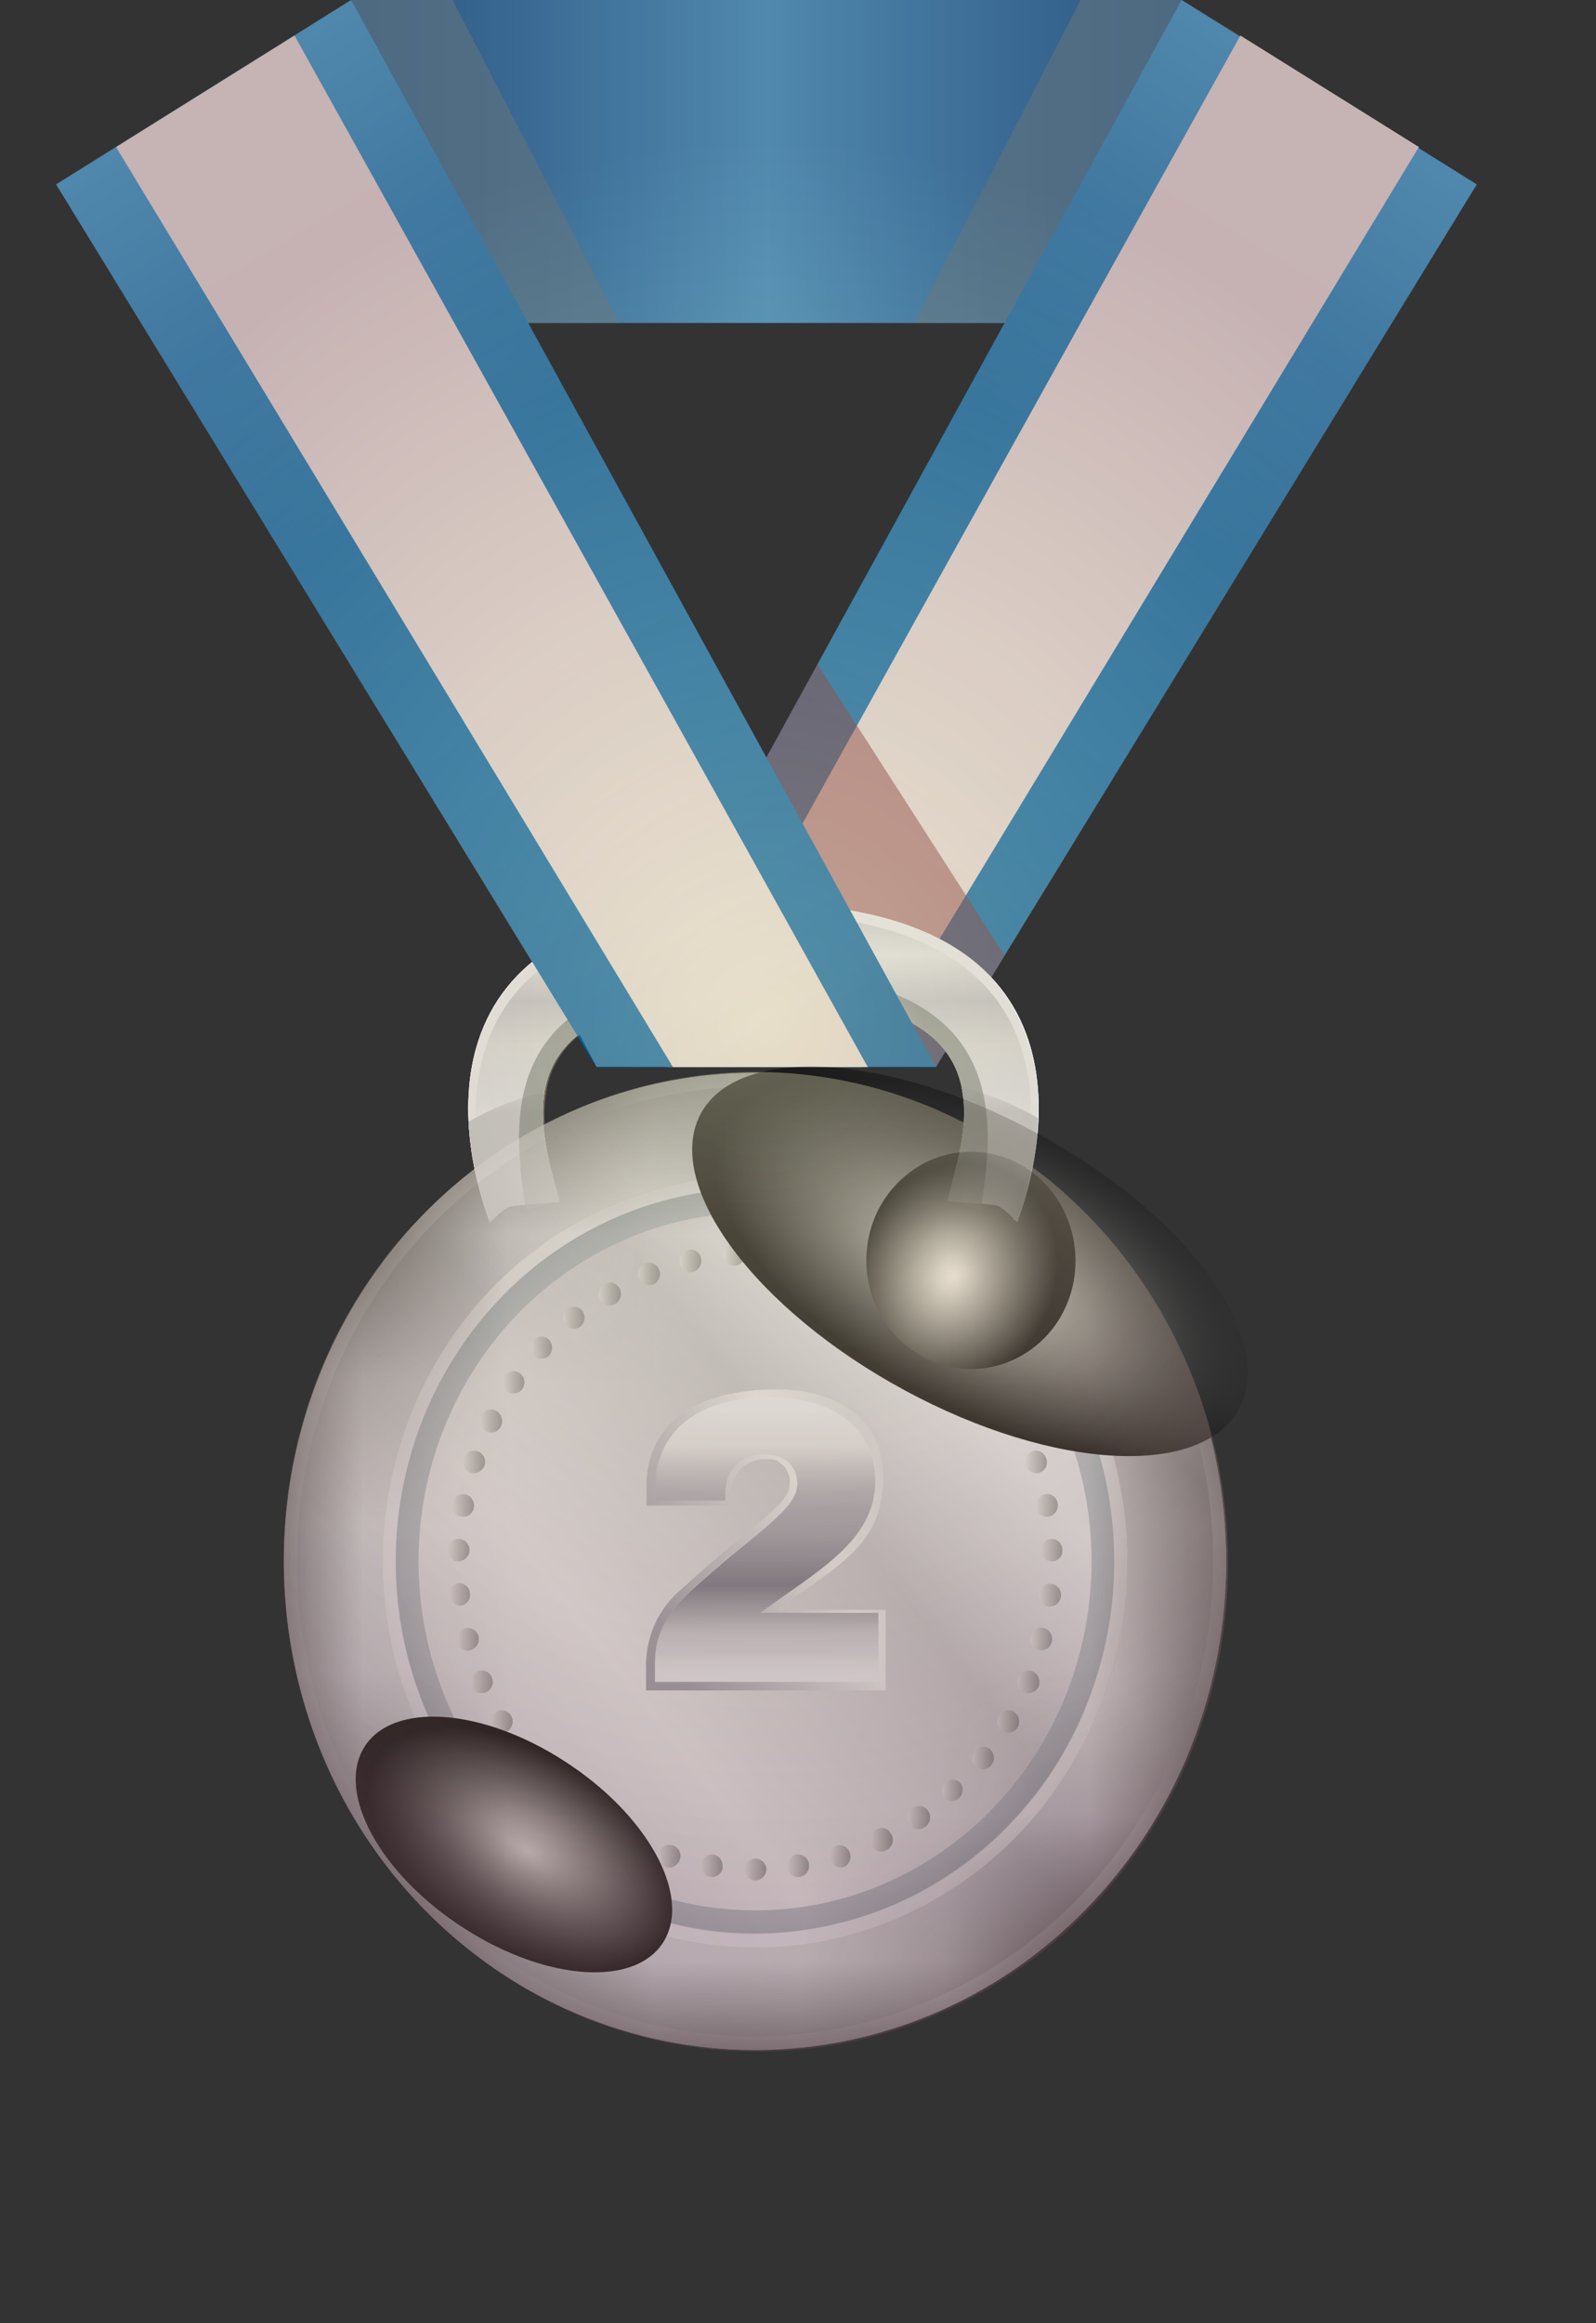 <svg width="11" height="16" viewBox="0 0 11 16" fill="none" xmlns="http://www.w3.org/2000/svg">
<rect x="0" y="0" width="11" height="16" fill="#333333" stroke="none"/>
<path d="M8.144 0H2.424L2.815 2.224H8.144V0Z" fill="url(#paint0_linear_3_4889)"/>
<g style="mix-blend-mode:multiply" opacity="0.75">
<path d="M3.119 0H2.424L2.815 2.224H4.268L3.119 0Z" fill="#4A8195"/>
</g>
<g style="mix-blend-mode:multiply" opacity="0.75">
<path d="M7.448 0H8.143L7.752 2.224H6.3L7.448 0Z" fill="#4A8195"/>
</g>
<path d="M8.144 0L4.112 7.349H6.452L10.178 1.27L8.144 0Z" fill="url(#paint1_linear_3_4889)"/>
<path d="M9.779 1.013L5.941 7.349H4.598L8.549 0.245L9.779 1.013Z" fill="url(#paint2_linear_3_4889)"/>
<g style="mix-blend-mode:multiply" opacity="0.5">
<path d="M5.634 4.573L4.112 7.348H6.452L6.923 6.579L5.634 4.573Z" fill="#771A1F"/>
</g>
<path d="M5.204 6.219H5.182C2.736 6.219 3.211 7.992 3.377 8.417L3.419 8.376C3.446 8.352 3.474 8.33 3.504 8.311H3.511C3.532 8.297 3.831 8.285 3.854 8.274C3.717 7.744 3.398 6.858 5.182 6.842H5.204C6.989 6.855 6.669 7.741 6.531 8.266C6.554 8.277 6.852 8.288 6.874 8.302H6.88C6.91 8.321 6.938 8.343 6.964 8.368L7.008 8.408C7.175 7.992 7.649 6.219 5.204 6.219Z" fill="url(#paint3_radial_3_4889)"/>
<path d="M5.204 6.219H5.182C2.736 6.219 3.211 7.992 3.377 8.417L3.419 8.376C3.446 8.352 3.474 8.33 3.504 8.311H3.511C3.532 8.297 3.831 8.285 3.854 8.274C3.717 7.744 3.398 6.858 5.182 6.842H5.204C6.989 6.855 6.669 7.741 6.531 8.266C6.554 8.277 6.852 8.288 6.874 8.302H6.88C6.91 8.321 6.938 8.343 6.964 8.368L7.008 8.408C7.175 7.992 7.649 6.219 5.204 6.219Z" fill="url(#paint4_linear_3_4889)"/>
<path d="M5.204 6.219H5.182C2.736 6.219 3.211 7.992 3.377 8.417L3.404 8.391C3.218 7.848 2.921 6.29 5.182 6.29H5.204C7.465 6.29 7.165 7.848 6.982 8.391L7.01 8.417C7.175 7.992 7.651 6.219 5.204 6.219Z" fill="url(#paint5_linear_3_4889)"/>
<path style="mix-blend-mode:multiply" d="M3.753 7.521C3.569 7.561 3.393 7.63 3.229 7.726C3.244 7.963 3.295 8.196 3.379 8.416L3.421 8.376C3.448 8.351 3.476 8.329 3.506 8.311H3.513C3.534 8.297 3.833 8.285 3.856 8.274C3.798 8.052 3.71 7.774 3.753 7.521Z" fill="url(#paint6_linear_3_4889)"/>
<path style="mix-blend-mode:multiply" d="M6.626 7.483C6.684 7.746 6.59 8.041 6.53 8.268C6.553 8.279 6.851 8.291 6.873 8.304H6.879C6.909 8.323 6.938 8.345 6.964 8.37L7.007 8.41C7.093 8.184 7.143 7.944 7.154 7.7C6.988 7.605 6.81 7.532 6.626 7.483Z" fill="url(#paint7_linear_3_4889)"/>
<path style="mix-blend-mode:multiply" opacity="0.55" d="M5.202 6.695H5.182C3.444 6.695 3.515 7.657 3.626 8.334C3.636 8.327 3.832 8.28 3.855 8.269C3.716 7.744 3.397 6.858 5.181 6.842H5.204C6.988 6.855 6.669 7.741 6.53 8.266C6.553 8.276 6.748 8.323 6.758 8.331C6.871 7.662 6.94 6.695 5.202 6.695Z" fill="url(#paint8_radial_3_4889)"/>
<path d="M0.387 1.27L4.112 7.349H6.452L2.42 0L0.387 1.27Z" fill="url(#paint9_linear_3_4889)"/>
<path d="M0.8 1.013L4.638 7.349H5.981L2.03 0.245L0.8 1.013Z" fill="url(#paint10_linear_3_4889)"/>
<mask id="mask0_3_4889" style="mask-type:luminance" maskUnits="userSpaceOnUse" x="1" y="7" width="8" height="8">
<path d="M7.5 13.133C8.768 11.819 8.768 9.689 7.5 8.375C6.232 7.061 4.176 7.061 2.908 8.375C1.64 9.689 1.64 11.819 2.908 13.133C4.176 14.447 6.232 14.447 7.5 13.133Z" fill="white"/>
</mask>
<g mask="url(#mask0_3_4889)">
<path d="M7.5 13.133C8.768 11.819 8.768 9.689 7.5 8.375C6.232 7.061 4.176 7.061 2.908 8.375C1.64 9.689 1.64 11.819 2.908 13.133C4.176 14.447 6.232 14.447 7.5 13.133Z" fill="url(#paint11_linear_3_4889)"/>
<path d="M5.204 7.389C4.562 7.389 3.934 7.587 3.4 7.956C2.866 8.326 2.45 8.851 2.204 9.466C1.959 10.081 1.894 10.757 2.02 11.41C2.145 12.063 2.454 12.662 2.908 13.133C3.362 13.603 3.941 13.923 4.571 14.053C5.2 14.183 5.853 14.116 6.447 13.862C7.04 13.607 7.547 13.176 7.904 12.623C8.26 12.069 8.451 11.419 8.451 10.754C8.451 9.861 8.109 9.006 7.5 8.375C6.891 7.744 6.065 7.389 5.204 7.389ZM5.204 14.025C4.58 14.025 3.969 13.833 3.45 13.474C2.931 13.114 2.526 12.603 2.287 12.005C2.048 11.408 1.986 10.75 2.108 10.116C2.229 9.481 2.53 8.898 2.972 8.441C3.413 7.983 3.976 7.671 4.588 7.545C5.201 7.419 5.835 7.484 6.412 7.731C6.989 7.979 7.482 8.398 7.829 8.936C8.176 9.474 8.361 10.107 8.361 10.754C8.361 11.183 8.28 11.609 8.121 12.006C7.962 12.403 7.73 12.763 7.437 13.067C7.144 13.371 6.795 13.612 6.412 13.776C6.029 13.941 5.619 14.025 5.204 14.025Z" fill="url(#paint12_linear_3_4889)"/>
<path style="mix-blend-mode:screen" opacity="0.75" d="M6.195 13.206C7.502 12.639 8.119 11.082 7.572 9.727C7.026 8.372 5.523 7.733 4.215 8.3C2.908 8.866 2.291 10.423 2.838 11.778C3.384 13.133 4.887 13.772 6.195 13.206Z" fill="url(#paint13_linear_3_4889)"/>
<path d="M6.195 13.206C7.502 12.639 8.119 11.082 7.572 9.727C7.026 8.372 5.523 7.733 4.215 8.3C2.908 8.866 2.291 10.423 2.838 11.778C3.384 13.133 4.887 13.772 6.195 13.206Z" fill="url(#paint14_linear_3_4889)"/>
<path d="M5.204 13.323C6.573 13.323 7.683 12.172 7.683 10.754C7.683 9.335 6.573 8.185 5.204 8.185C3.835 8.185 2.725 9.335 2.725 10.754C2.725 12.172 3.835 13.323 5.204 13.323Z" fill="url(#paint15_linear_3_4889)"/>
<g opacity="0.5">
<g style="mix-blend-mode:multiply" opacity="0.85">
<path d="M7.227 11.063C7.207 11.06 7.189 11.05 7.177 11.034C7.164 11.018 7.159 10.998 7.161 10.977C7.163 10.957 7.173 10.938 7.188 10.925C7.204 10.912 7.224 10.906 7.243 10.909C7.253 10.909 7.263 10.912 7.272 10.917C7.281 10.922 7.289 10.928 7.295 10.936C7.302 10.944 7.306 10.954 7.309 10.963C7.312 10.973 7.313 10.984 7.312 10.994C7.31 11.015 7.299 11.034 7.283 11.046C7.267 11.059 7.247 11.065 7.227 11.063Z" fill="url(#paint16_linear_3_4889)"/>
<path d="M7.163 11.365C7.153 11.363 7.143 11.359 7.135 11.353C7.126 11.347 7.119 11.339 7.113 11.331C7.107 11.322 7.103 11.311 7.102 11.301C7.1 11.29 7.1 11.279 7.103 11.269C7.106 11.258 7.11 11.248 7.117 11.24C7.123 11.232 7.131 11.224 7.14 11.219C7.149 11.214 7.159 11.211 7.17 11.21C7.18 11.209 7.191 11.211 7.2 11.214C7.218 11.221 7.233 11.234 7.242 11.251C7.251 11.268 7.254 11.288 7.249 11.307C7.244 11.326 7.233 11.343 7.217 11.354C7.201 11.364 7.182 11.368 7.163 11.365Z" fill="url(#paint17_linear_3_4889)"/>
<path d="M7.055 11.652C7.047 11.648 7.039 11.643 7.032 11.635C7.026 11.628 7.021 11.62 7.017 11.61C7.014 11.601 7.013 11.591 7.013 11.582C7.013 11.572 7.015 11.562 7.019 11.553C7.027 11.534 7.04 11.519 7.058 11.511C7.076 11.503 7.096 11.503 7.114 11.51C7.124 11.514 7.133 11.52 7.14 11.528C7.148 11.535 7.153 11.544 7.157 11.554C7.161 11.564 7.163 11.575 7.163 11.586C7.163 11.597 7.161 11.607 7.157 11.617C7.148 11.635 7.132 11.649 7.113 11.656C7.094 11.663 7.073 11.661 7.055 11.652Z" fill="url(#paint18_linear_3_4889)"/>
<path d="M6.909 11.922C6.893 11.911 6.881 11.894 6.876 11.874C6.872 11.854 6.875 11.833 6.885 11.815C6.895 11.798 6.912 11.785 6.931 11.78C6.951 11.776 6.971 11.779 6.988 11.79C6.996 11.795 7.003 11.802 7.009 11.81C7.015 11.818 7.019 11.827 7.021 11.837C7.024 11.847 7.024 11.857 7.023 11.867C7.021 11.877 7.018 11.887 7.013 11.896C7.008 11.904 7.001 11.912 6.993 11.918C6.985 11.924 6.976 11.928 6.967 11.93C6.957 11.933 6.947 11.933 6.938 11.931C6.928 11.93 6.919 11.926 6.911 11.921L6.909 11.922Z" fill="url(#paint19_linear_3_4889)"/>
<path d="M6.727 12.166C6.719 12.159 6.713 12.152 6.709 12.143C6.705 12.134 6.702 12.124 6.701 12.114C6.701 12.104 6.702 12.094 6.705 12.085C6.708 12.075 6.713 12.066 6.72 12.059C6.732 12.044 6.75 12.034 6.769 12.032C6.788 12.03 6.807 12.035 6.823 12.047C6.83 12.054 6.837 12.062 6.841 12.071C6.846 12.08 6.848 12.09 6.849 12.1C6.85 12.11 6.849 12.12 6.846 12.13C6.843 12.139 6.838 12.148 6.832 12.156C6.826 12.164 6.818 12.171 6.809 12.175C6.801 12.18 6.791 12.183 6.781 12.184C6.772 12.184 6.762 12.183 6.752 12.18C6.743 12.177 6.734 12.172 6.727 12.166Z" fill="url(#paint20_linear_3_4889)"/>
<path d="M6.512 12.383C6.5 12.368 6.493 12.349 6.493 12.33C6.493 12.31 6.5 12.291 6.512 12.276C6.527 12.263 6.545 12.256 6.564 12.256C6.583 12.256 6.601 12.263 6.615 12.276C6.628 12.291 6.635 12.311 6.634 12.331C6.633 12.351 6.625 12.37 6.61 12.383C6.597 12.396 6.579 12.403 6.561 12.403C6.543 12.403 6.526 12.396 6.512 12.383Z" fill="url(#paint21_linear_3_4889)"/>
<path d="M6.267 12.562C6.261 12.553 6.257 12.544 6.255 12.534C6.254 12.524 6.254 12.514 6.256 12.504C6.258 12.494 6.262 12.484 6.267 12.476C6.273 12.467 6.28 12.46 6.288 12.455C6.296 12.448 6.306 12.444 6.316 12.441C6.326 12.438 6.336 12.438 6.347 12.44C6.357 12.441 6.367 12.445 6.375 12.451C6.384 12.457 6.392 12.464 6.397 12.473C6.403 12.482 6.407 12.492 6.409 12.503C6.411 12.513 6.41 12.524 6.408 12.534C6.406 12.545 6.401 12.555 6.395 12.563C6.389 12.572 6.381 12.579 6.372 12.584C6.355 12.596 6.335 12.6 6.315 12.596C6.295 12.591 6.278 12.579 6.267 12.562Z" fill="url(#paint22_linear_3_4889)"/>
<path d="M6.004 12.705C5.996 12.686 5.995 12.664 6.002 12.644C6.008 12.624 6.022 12.608 6.041 12.598C6.05 12.594 6.06 12.591 6.07 12.59C6.08 12.589 6.09 12.591 6.1 12.594C6.109 12.597 6.118 12.603 6.126 12.61C6.133 12.617 6.139 12.625 6.144 12.635C6.149 12.644 6.152 12.654 6.153 12.665C6.154 12.676 6.152 12.686 6.149 12.697C6.145 12.707 6.14 12.716 6.133 12.724C6.126 12.731 6.117 12.738 6.108 12.742C6.099 12.747 6.089 12.75 6.079 12.751C6.068 12.752 6.058 12.751 6.048 12.748C6.038 12.744 6.029 12.739 6.022 12.731C6.014 12.724 6.008 12.715 6.004 12.705Z" fill="url(#paint23_linear_3_4889)"/>
<path d="M5.721 12.802C5.716 12.783 5.719 12.763 5.728 12.745C5.738 12.728 5.753 12.715 5.772 12.709C5.79 12.706 5.809 12.709 5.825 12.719C5.841 12.729 5.853 12.745 5.858 12.764C5.864 12.782 5.862 12.802 5.854 12.819C5.846 12.837 5.832 12.851 5.815 12.858C5.806 12.861 5.795 12.861 5.785 12.86C5.775 12.859 5.766 12.856 5.757 12.85C5.748 12.845 5.741 12.838 5.735 12.83C5.728 12.822 5.724 12.812 5.721 12.802Z" fill="url(#paint24_linear_3_4889)"/>
<path d="M5.427 12.861C5.425 12.841 5.43 12.82 5.442 12.804C5.454 12.787 5.471 12.776 5.49 12.772C5.51 12.769 5.53 12.775 5.545 12.787C5.561 12.799 5.572 12.817 5.575 12.837C5.578 12.858 5.573 12.878 5.561 12.895C5.55 12.911 5.532 12.922 5.512 12.926C5.493 12.929 5.473 12.924 5.457 12.912C5.441 12.899 5.43 12.881 5.427 12.861Z" fill="url(#paint25_linear_3_4889)"/>
<path d="M5.132 12.87C5.134 12.851 5.143 12.833 5.157 12.82C5.171 12.808 5.188 12.801 5.207 12.801C5.225 12.801 5.243 12.808 5.257 12.82C5.271 12.833 5.279 12.851 5.282 12.87C5.282 12.891 5.274 12.911 5.26 12.926C5.246 12.941 5.227 12.95 5.206 12.951C5.196 12.951 5.186 12.948 5.177 12.944C5.168 12.94 5.16 12.934 5.153 12.926C5.146 12.919 5.141 12.91 5.137 12.9C5.133 12.89 5.132 12.88 5.132 12.87Z" fill="url(#paint26_linear_3_4889)"/>
<path d="M4.832 12.837C4.835 12.817 4.846 12.799 4.862 12.787C4.878 12.775 4.897 12.77 4.917 12.772C4.936 12.776 4.954 12.787 4.965 12.803C4.977 12.82 4.982 12.841 4.98 12.861C4.979 12.871 4.975 12.881 4.971 12.89C4.966 12.898 4.959 12.906 4.951 12.912C4.943 12.918 4.934 12.922 4.924 12.925C4.915 12.927 4.905 12.927 4.895 12.925C4.885 12.924 4.876 12.92 4.867 12.915C4.859 12.91 4.852 12.903 4.846 12.895C4.84 12.887 4.836 12.877 4.833 12.868C4.831 12.858 4.831 12.847 4.832 12.837Z" fill="url(#paint27_linear_3_4889)"/>
<path d="M4.543 12.758C4.55 12.739 4.563 12.724 4.58 12.715C4.597 12.706 4.617 12.704 4.636 12.709C4.654 12.715 4.67 12.727 4.68 12.745C4.689 12.762 4.692 12.783 4.686 12.802C4.684 12.812 4.679 12.822 4.673 12.83C4.667 12.838 4.659 12.845 4.651 12.85C4.642 12.855 4.632 12.859 4.622 12.86C4.612 12.861 4.602 12.861 4.593 12.858C4.583 12.855 4.574 12.85 4.566 12.843C4.559 12.836 4.552 12.828 4.548 12.819C4.543 12.81 4.54 12.799 4.539 12.789C4.539 12.779 4.54 12.768 4.543 12.758Z" fill="url(#paint28_linear_3_4889)"/>
<path d="M4.268 12.638C4.273 12.628 4.279 12.62 4.286 12.613C4.294 12.606 4.303 12.6 4.312 12.597C4.322 12.594 4.332 12.592 4.342 12.593C4.353 12.594 4.362 12.597 4.371 12.601C4.39 12.611 4.403 12.627 4.41 12.647C4.416 12.667 4.415 12.689 4.407 12.708C4.403 12.718 4.397 12.727 4.389 12.735C4.382 12.742 4.373 12.748 4.363 12.751C4.353 12.755 4.343 12.756 4.333 12.755C4.322 12.754 4.312 12.75 4.303 12.745C4.294 12.74 4.285 12.734 4.278 12.726C4.271 12.719 4.266 12.709 4.263 12.699C4.26 12.689 4.258 12.678 4.259 12.668C4.26 12.657 4.263 12.647 4.268 12.638Z" fill="url(#paint29_linear_3_4889)"/>
<path d="M4.014 12.476C4.025 12.46 4.042 12.448 4.062 12.445C4.081 12.441 4.101 12.446 4.117 12.457C4.125 12.463 4.133 12.47 4.138 12.478C4.144 12.486 4.148 12.496 4.15 12.506C4.152 12.516 4.153 12.526 4.151 12.536C4.149 12.546 4.145 12.556 4.14 12.564C4.129 12.581 4.112 12.593 4.093 12.598C4.074 12.602 4.054 12.599 4.037 12.589C4.028 12.583 4.02 12.576 4.014 12.567C4.008 12.558 4.004 12.548 4.001 12.538C3.999 12.527 3.999 12.516 4.001 12.506C4.004 12.495 4.008 12.485 4.014 12.476Z" fill="url(#paint30_linear_3_4889)"/>
<path d="M3.785 12.278C3.799 12.265 3.818 12.258 3.837 12.258C3.856 12.258 3.874 12.265 3.888 12.278C3.9 12.293 3.907 12.312 3.907 12.332C3.907 12.351 3.9 12.37 3.888 12.385C3.881 12.392 3.873 12.398 3.865 12.402C3.856 12.406 3.846 12.408 3.837 12.408C3.827 12.408 3.818 12.406 3.809 12.402C3.8 12.398 3.792 12.392 3.785 12.385C3.771 12.371 3.764 12.352 3.764 12.332C3.764 12.312 3.771 12.292 3.785 12.278Z" fill="url(#paint31_linear_3_4889)"/>
<path d="M3.585 12.047C3.601 12.035 3.62 12.03 3.639 12.032C3.658 12.034 3.676 12.044 3.688 12.059C3.701 12.074 3.707 12.094 3.706 12.114C3.704 12.134 3.695 12.152 3.681 12.166C3.666 12.18 3.646 12.187 3.625 12.185C3.605 12.184 3.586 12.174 3.573 12.158C3.566 12.15 3.562 12.141 3.559 12.131C3.556 12.121 3.555 12.11 3.556 12.1C3.557 12.09 3.561 12.08 3.566 12.071C3.571 12.062 3.577 12.054 3.585 12.047Z" fill="url(#paint32_linear_3_4889)"/>
<path d="M3.42 11.791C3.428 11.785 3.437 11.782 3.447 11.78C3.456 11.779 3.466 11.779 3.476 11.781C3.485 11.784 3.494 11.788 3.502 11.794C3.51 11.8 3.517 11.808 3.522 11.816C3.527 11.825 3.53 11.834 3.532 11.844C3.533 11.854 3.533 11.865 3.53 11.874C3.528 11.884 3.524 11.893 3.518 11.902C3.513 11.91 3.505 11.917 3.497 11.922C3.48 11.933 3.46 11.936 3.441 11.931C3.422 11.926 3.405 11.914 3.395 11.896C3.385 11.879 3.381 11.858 3.386 11.838C3.391 11.818 3.403 11.801 3.42 11.791Z" fill="url(#paint33_linear_3_4889)"/>
<path d="M3.294 11.51C3.312 11.503 3.332 11.503 3.35 11.511C3.368 11.519 3.382 11.534 3.389 11.553C3.393 11.562 3.395 11.572 3.395 11.582C3.396 11.591 3.394 11.601 3.391 11.61C3.387 11.62 3.382 11.628 3.376 11.635C3.369 11.643 3.361 11.648 3.353 11.652C3.343 11.657 3.333 11.66 3.323 11.66C3.313 11.661 3.303 11.659 3.293 11.656C3.284 11.652 3.275 11.647 3.267 11.639C3.26 11.632 3.254 11.623 3.249 11.614C3.246 11.604 3.244 11.594 3.244 11.583C3.245 11.572 3.247 11.562 3.251 11.553C3.255 11.543 3.261 11.534 3.268 11.527C3.276 11.52 3.284 11.514 3.294 11.51Z" fill="url(#paint34_linear_3_4889)"/>
<path d="M3.207 11.214C3.226 11.209 3.246 11.213 3.263 11.223C3.28 11.233 3.292 11.25 3.298 11.269C3.302 11.289 3.299 11.31 3.289 11.328C3.279 11.345 3.263 11.358 3.244 11.364C3.234 11.367 3.225 11.368 3.215 11.367C3.205 11.365 3.196 11.362 3.187 11.357C3.179 11.351 3.171 11.345 3.165 11.336C3.16 11.328 3.155 11.319 3.153 11.309C3.151 11.299 3.15 11.289 3.151 11.278C3.152 11.268 3.156 11.258 3.161 11.25C3.166 11.241 3.172 11.233 3.18 11.227C3.188 11.221 3.197 11.216 3.207 11.214Z" fill="url(#paint35_linear_3_4889)"/>
<path d="M3.165 10.903C3.184 10.904 3.201 10.911 3.215 10.924C3.229 10.936 3.237 10.954 3.239 10.973C3.241 10.992 3.237 11.011 3.226 11.026C3.215 11.042 3.2 11.053 3.182 11.057C3.162 11.06 3.142 11.054 3.126 11.041C3.11 11.028 3.099 11.01 3.096 10.989C3.095 10.979 3.096 10.968 3.099 10.958C3.102 10.948 3.107 10.939 3.113 10.931C3.12 10.923 3.128 10.916 3.137 10.912C3.146 10.907 3.155 10.904 3.165 10.903Z" fill="url(#paint36_linear_3_4889)"/>
<path d="M3.165 10.599C3.184 10.6 3.203 10.609 3.216 10.624C3.229 10.639 3.236 10.659 3.236 10.679C3.234 10.699 3.225 10.718 3.211 10.732C3.196 10.746 3.177 10.753 3.158 10.753C3.148 10.753 3.138 10.751 3.129 10.747C3.12 10.742 3.112 10.736 3.105 10.729C3.098 10.721 3.093 10.713 3.09 10.703C3.087 10.693 3.085 10.683 3.086 10.673C3.087 10.662 3.089 10.652 3.093 10.643C3.097 10.634 3.103 10.625 3.11 10.618C3.118 10.611 3.126 10.606 3.136 10.603C3.145 10.6 3.155 10.598 3.165 10.599Z" fill="url(#paint37_linear_3_4889)"/>
<path d="M3.207 10.292C3.226 10.297 3.243 10.308 3.253 10.325C3.264 10.342 3.269 10.362 3.266 10.382C3.263 10.402 3.252 10.419 3.236 10.431C3.22 10.443 3.201 10.448 3.181 10.445C3.172 10.443 3.162 10.44 3.154 10.434C3.145 10.428 3.138 10.421 3.132 10.413C3.126 10.404 3.122 10.395 3.12 10.385C3.118 10.375 3.118 10.364 3.119 10.354C3.121 10.344 3.124 10.334 3.13 10.325C3.135 10.316 3.142 10.309 3.15 10.303C3.158 10.297 3.168 10.293 3.178 10.291C3.187 10.289 3.197 10.29 3.207 10.292Z" fill="url(#paint38_linear_3_4889)"/>
<path d="M3.294 9.996C3.312 10.003 3.327 10.017 3.336 10.036C3.344 10.054 3.345 10.075 3.339 10.094C3.332 10.113 3.318 10.128 3.3 10.137C3.283 10.146 3.263 10.148 3.244 10.142C3.234 10.139 3.226 10.135 3.218 10.128C3.21 10.121 3.204 10.113 3.2 10.104C3.195 10.095 3.193 10.084 3.193 10.074C3.192 10.064 3.194 10.053 3.198 10.044C3.201 10.034 3.206 10.025 3.212 10.017C3.219 10.01 3.227 10.003 3.236 9.999C3.245 9.994 3.254 9.992 3.264 9.991C3.274 9.991 3.284 9.992 3.294 9.996Z" fill="url(#paint39_linear_3_4889)"/>
<path d="M3.42 9.717C3.438 9.727 3.451 9.744 3.457 9.763C3.463 9.783 3.461 9.805 3.452 9.824C3.443 9.842 3.427 9.856 3.408 9.862C3.39 9.868 3.369 9.867 3.351 9.857C3.334 9.848 3.32 9.832 3.314 9.812C3.308 9.793 3.31 9.771 3.319 9.753C3.323 9.743 3.328 9.735 3.336 9.727C3.343 9.72 3.352 9.715 3.361 9.711C3.371 9.708 3.381 9.706 3.391 9.707C3.401 9.708 3.411 9.711 3.42 9.717Z" fill="url(#paint40_linear_3_4889)"/>
<path d="M3.584 9.459C3.6 9.471 3.61 9.489 3.613 9.509C3.616 9.529 3.611 9.549 3.6 9.566C3.588 9.582 3.571 9.592 3.552 9.596C3.533 9.599 3.513 9.595 3.497 9.584C3.488 9.578 3.482 9.571 3.476 9.562C3.471 9.554 3.467 9.544 3.466 9.534C3.464 9.524 3.465 9.514 3.467 9.504C3.47 9.494 3.474 9.485 3.48 9.477C3.486 9.469 3.493 9.462 3.501 9.456C3.51 9.451 3.519 9.447 3.529 9.445C3.538 9.444 3.548 9.444 3.558 9.446C3.567 9.449 3.576 9.453 3.584 9.459Z" fill="url(#paint41_linear_3_4889)"/>
<path d="M3.785 9.228C3.797 9.243 3.804 9.262 3.804 9.282C3.804 9.301 3.797 9.32 3.785 9.335C3.771 9.349 3.753 9.357 3.733 9.357C3.714 9.357 3.696 9.349 3.682 9.335C3.669 9.32 3.661 9.301 3.661 9.282C3.661 9.262 3.669 9.243 3.682 9.228C3.695 9.214 3.714 9.206 3.733 9.206C3.753 9.206 3.771 9.214 3.785 9.228Z" fill="url(#paint42_linear_3_4889)"/>
<path d="M4.014 9.029C4.025 9.046 4.03 9.066 4.027 9.086C4.025 9.105 4.015 9.124 4 9.136C3.985 9.147 3.965 9.152 3.946 9.15C3.927 9.147 3.91 9.137 3.897 9.122C3.891 9.115 3.886 9.106 3.884 9.096C3.881 9.086 3.88 9.076 3.882 9.066C3.883 9.056 3.886 9.046 3.891 9.038C3.896 9.029 3.903 9.021 3.911 9.016C3.926 9.003 3.946 8.998 3.965 9.001C3.984 9.003 4.002 9.014 4.014 9.029Z" fill="url(#paint43_linear_3_4889)"/>
<path d="M4.269 8.872C4.279 8.89 4.281 8.912 4.276 8.932C4.27 8.952 4.258 8.969 4.24 8.979C4.232 8.984 4.222 8.988 4.213 8.99C4.203 8.991 4.193 8.991 4.183 8.988C4.174 8.986 4.165 8.981 4.157 8.975C4.149 8.969 4.142 8.961 4.137 8.952C4.127 8.934 4.125 8.913 4.13 8.893C4.135 8.873 4.147 8.856 4.164 8.845C4.172 8.84 4.182 8.836 4.192 8.834C4.202 8.832 4.212 8.833 4.222 8.835C4.232 8.838 4.241 8.842 4.249 8.849C4.257 8.855 4.264 8.863 4.269 8.872Z" fill="url(#paint44_linear_3_4889)"/>
<path d="M4.543 8.748C4.55 8.767 4.549 8.788 4.541 8.807C4.533 8.825 4.518 8.84 4.5 8.847C4.481 8.853 4.461 8.852 4.443 8.844C4.425 8.835 4.411 8.82 4.403 8.801C4.399 8.792 4.397 8.782 4.398 8.771C4.398 8.761 4.4 8.751 4.404 8.742C4.408 8.733 4.414 8.724 4.421 8.717C4.428 8.71 4.437 8.705 4.446 8.702C4.456 8.698 4.466 8.696 4.476 8.696C4.486 8.697 4.495 8.699 4.504 8.703C4.514 8.707 4.522 8.714 4.528 8.721C4.535 8.729 4.54 8.738 4.543 8.748Z" fill="url(#paint45_linear_3_4889)"/>
<path d="M4.832 8.67C4.835 8.689 4.831 8.71 4.821 8.726C4.81 8.743 4.794 8.755 4.775 8.76C4.756 8.765 4.736 8.762 4.72 8.751C4.703 8.74 4.691 8.723 4.687 8.704C4.682 8.683 4.685 8.662 4.696 8.644C4.707 8.626 4.724 8.613 4.743 8.609C4.753 8.606 4.763 8.606 4.773 8.608C4.783 8.609 4.792 8.613 4.801 8.619C4.809 8.625 4.816 8.632 4.822 8.641C4.827 8.65 4.831 8.659 4.832 8.67Z" fill="url(#paint46_linear_3_4889)"/>
<path d="M5.133 8.636C5.133 8.657 5.127 8.676 5.114 8.692C5.101 8.707 5.083 8.716 5.064 8.718C5.044 8.718 5.025 8.711 5.01 8.698C4.995 8.685 4.986 8.666 4.983 8.646C4.982 8.636 4.983 8.626 4.986 8.616C4.989 8.606 4.994 8.597 5 8.589C5.007 8.581 5.015 8.575 5.024 8.571C5.032 8.566 5.042 8.564 5.052 8.564C5.062 8.563 5.072 8.564 5.082 8.567C5.091 8.57 5.1 8.576 5.107 8.582C5.115 8.589 5.121 8.597 5.125 8.607C5.13 8.616 5.132 8.626 5.133 8.636Z" fill="url(#paint47_linear_3_4889)"/>
<path d="M5.427 8.646C5.425 8.666 5.416 8.685 5.401 8.698C5.386 8.711 5.367 8.718 5.348 8.718C5.328 8.716 5.31 8.707 5.298 8.691C5.285 8.676 5.278 8.657 5.279 8.636C5.279 8.626 5.282 8.616 5.286 8.607C5.29 8.598 5.296 8.59 5.304 8.583C5.311 8.576 5.32 8.571 5.329 8.568C5.338 8.564 5.348 8.563 5.358 8.564C5.368 8.564 5.378 8.566 5.387 8.57C5.396 8.575 5.404 8.581 5.411 8.589C5.417 8.596 5.422 8.606 5.425 8.615C5.428 8.625 5.429 8.636 5.427 8.646Z" fill="url(#paint48_linear_3_4889)"/>
<path d="M5.721 8.704C5.716 8.723 5.704 8.74 5.688 8.751C5.671 8.761 5.651 8.765 5.632 8.76C5.613 8.756 5.597 8.744 5.586 8.727C5.575 8.71 5.571 8.689 5.574 8.67C5.576 8.659 5.58 8.649 5.585 8.641C5.591 8.632 5.598 8.625 5.606 8.619C5.615 8.613 5.624 8.609 5.634 8.608C5.644 8.606 5.654 8.606 5.664 8.609C5.684 8.613 5.701 8.626 5.712 8.644C5.722 8.662 5.726 8.683 5.721 8.704Z" fill="url(#paint49_linear_3_4889)"/>
<path d="M6.004 8.801C5.996 8.82 5.982 8.835 5.964 8.843C5.946 8.852 5.926 8.853 5.907 8.847C5.889 8.839 5.874 8.824 5.866 8.806C5.858 8.788 5.857 8.767 5.864 8.747C5.87 8.729 5.884 8.713 5.901 8.705C5.919 8.696 5.939 8.695 5.957 8.701C5.967 8.704 5.976 8.709 5.984 8.716C5.992 8.723 5.998 8.731 6.002 8.74C6.007 8.75 6.009 8.76 6.009 8.77C6.01 8.781 6.008 8.791 6.004 8.801Z" fill="url(#paint50_linear_3_4889)"/>
<path d="M6.267 8.945C6.262 8.954 6.255 8.962 6.247 8.968C6.239 8.974 6.23 8.979 6.221 8.981C6.211 8.984 6.201 8.984 6.191 8.983C6.181 8.981 6.172 8.977 6.164 8.972C6.146 8.962 6.133 8.945 6.128 8.925C6.123 8.905 6.125 8.883 6.135 8.865C6.139 8.856 6.146 8.847 6.153 8.841C6.161 8.834 6.17 8.829 6.18 8.826C6.189 8.823 6.2 8.823 6.21 8.824C6.22 8.825 6.229 8.829 6.238 8.834C6.247 8.839 6.255 8.846 6.262 8.855C6.268 8.863 6.273 8.873 6.275 8.883C6.278 8.894 6.279 8.904 6.277 8.915C6.276 8.926 6.272 8.936 6.267 8.945Z" fill="url(#paint51_linear_3_4889)"/>
<path d="M6.513 9.124C6.501 9.139 6.483 9.149 6.464 9.152C6.445 9.154 6.426 9.149 6.41 9.138C6.396 9.125 6.388 9.107 6.386 9.087C6.385 9.068 6.39 9.049 6.402 9.033C6.413 9.018 6.43 9.007 6.448 9.004C6.467 9.001 6.486 9.005 6.502 9.015C6.51 9.021 6.516 9.029 6.521 9.038C6.526 9.047 6.529 9.057 6.53 9.067C6.531 9.077 6.53 9.088 6.527 9.098C6.525 9.107 6.52 9.117 6.513 9.124Z" fill="url(#paint52_linear_3_4889)"/>
<path d="M6.727 9.34C6.713 9.354 6.694 9.361 6.675 9.361C6.656 9.361 6.637 9.354 6.623 9.34C6.611 9.325 6.604 9.306 6.604 9.286C6.604 9.267 6.611 9.248 6.623 9.233C6.637 9.219 6.656 9.211 6.675 9.211C6.694 9.211 6.713 9.219 6.727 9.233C6.74 9.247 6.747 9.267 6.747 9.286C6.747 9.306 6.74 9.325 6.727 9.34Z" fill="url(#paint53_linear_3_4889)"/>
<path d="M6.91 9.584C6.894 9.595 6.874 9.599 6.855 9.595C6.836 9.592 6.819 9.581 6.807 9.565C6.795 9.549 6.791 9.528 6.794 9.508C6.797 9.487 6.808 9.469 6.824 9.457C6.84 9.446 6.861 9.441 6.88 9.444C6.9 9.448 6.917 9.459 6.929 9.476C6.935 9.484 6.939 9.493 6.941 9.503C6.944 9.513 6.944 9.524 6.942 9.534C6.941 9.544 6.937 9.554 6.931 9.562C6.926 9.571 6.918 9.578 6.91 9.584Z" fill="url(#paint54_linear_3_4889)"/>
<path d="M7.055 9.854C7.046 9.859 7.036 9.863 7.026 9.864C7.016 9.865 7.006 9.864 6.996 9.861C6.986 9.857 6.977 9.852 6.97 9.845C6.962 9.838 6.956 9.829 6.952 9.82C6.943 9.801 6.941 9.78 6.947 9.76C6.953 9.74 6.965 9.723 6.983 9.713C6.992 9.707 7.001 9.704 7.011 9.703C7.022 9.701 7.032 9.702 7.042 9.706C7.051 9.709 7.06 9.714 7.068 9.721C7.076 9.728 7.082 9.736 7.086 9.746C7.091 9.755 7.094 9.765 7.095 9.776C7.096 9.786 7.096 9.797 7.093 9.807C7.09 9.817 7.085 9.826 7.079 9.834C7.072 9.843 7.064 9.849 7.055 9.854Z" fill="url(#paint55_linear_3_4889)"/>
<path d="M7.163 10.142C7.145 10.148 7.125 10.146 7.107 10.137C7.09 10.128 7.076 10.113 7.069 10.094C7.062 10.075 7.063 10.054 7.072 10.036C7.08 10.017 7.096 10.003 7.114 9.996C7.123 9.992 7.133 9.991 7.143 9.991C7.153 9.992 7.163 9.994 7.172 9.999C7.181 10.003 7.189 10.01 7.195 10.017C7.202 10.025 7.207 10.034 7.21 10.044C7.214 10.053 7.215 10.064 7.215 10.074C7.215 10.084 7.212 10.095 7.208 10.104C7.203 10.113 7.197 10.121 7.19 10.128C7.182 10.135 7.173 10.139 7.163 10.142Z" fill="url(#paint56_linear_3_4889)"/>
<path d="M7.227 10.445C7.208 10.448 7.188 10.443 7.172 10.431C7.156 10.419 7.145 10.402 7.141 10.382C7.139 10.362 7.144 10.341 7.155 10.325C7.166 10.308 7.182 10.297 7.201 10.292C7.211 10.29 7.221 10.289 7.231 10.291C7.241 10.293 7.25 10.297 7.258 10.303C7.266 10.309 7.273 10.316 7.279 10.325C7.284 10.334 7.288 10.344 7.289 10.354C7.292 10.374 7.288 10.396 7.276 10.413C7.264 10.43 7.247 10.441 7.227 10.445Z" fill="url(#paint57_linear_3_4889)"/>
<path d="M7.25 10.753C7.231 10.753 7.212 10.746 7.197 10.732C7.183 10.718 7.174 10.699 7.172 10.679C7.171 10.659 7.179 10.639 7.192 10.624C7.205 10.609 7.224 10.6 7.243 10.599C7.253 10.598 7.263 10.6 7.272 10.603C7.282 10.606 7.29 10.611 7.298 10.618C7.305 10.625 7.311 10.634 7.315 10.643C7.319 10.652 7.321 10.662 7.322 10.673C7.322 10.683 7.321 10.693 7.318 10.703C7.315 10.713 7.31 10.721 7.303 10.729C7.296 10.736 7.288 10.742 7.279 10.747C7.27 10.751 7.26 10.753 7.25 10.753Z" fill="url(#paint58_linear_3_4889)"/>
</g>
<g style="mix-blend-mode:multiply" opacity="0.85">
<path d="M7.227 11.063C7.207 11.06 7.189 11.05 7.177 11.034C7.164 11.018 7.159 10.998 7.161 10.977C7.163 10.957 7.173 10.938 7.188 10.925C7.204 10.912 7.224 10.906 7.243 10.909C7.253 10.909 7.263 10.912 7.272 10.917C7.281 10.922 7.289 10.928 7.295 10.936C7.302 10.944 7.306 10.954 7.309 10.963C7.312 10.973 7.313 10.984 7.312 10.994C7.31 11.015 7.299 11.034 7.283 11.046C7.267 11.059 7.247 11.065 7.227 11.063Z" fill="url(#paint59_linear_3_4889)"/>
<path d="M7.163 11.365C7.153 11.363 7.143 11.359 7.135 11.353C7.126 11.347 7.119 11.339 7.113 11.331C7.107 11.322 7.103 11.311 7.102 11.301C7.1 11.29 7.1 11.279 7.103 11.269C7.106 11.258 7.11 11.248 7.117 11.24C7.123 11.232 7.131 11.224 7.14 11.219C7.149 11.214 7.159 11.211 7.17 11.21C7.18 11.209 7.191 11.211 7.2 11.214C7.218 11.221 7.233 11.234 7.242 11.251C7.251 11.268 7.254 11.288 7.249 11.307C7.244 11.326 7.233 11.343 7.217 11.354C7.201 11.364 7.182 11.368 7.163 11.365Z" fill="url(#paint60_linear_3_4889)"/>
<path d="M7.055 11.652C7.047 11.648 7.039 11.643 7.032 11.635C7.026 11.628 7.021 11.62 7.017 11.61C7.014 11.601 7.013 11.591 7.013 11.582C7.013 11.572 7.015 11.562 7.019 11.553C7.027 11.534 7.04 11.519 7.058 11.511C7.076 11.503 7.096 11.503 7.114 11.51C7.124 11.514 7.133 11.52 7.14 11.528C7.148 11.535 7.153 11.544 7.157 11.554C7.161 11.564 7.163 11.575 7.163 11.586C7.163 11.597 7.161 11.607 7.157 11.617C7.148 11.635 7.132 11.649 7.113 11.656C7.094 11.663 7.073 11.661 7.055 11.652Z" fill="url(#paint61_linear_3_4889)"/>
<path d="M6.909 11.922C6.893 11.911 6.881 11.894 6.876 11.874C6.872 11.854 6.875 11.833 6.885 11.815C6.895 11.798 6.912 11.785 6.931 11.78C6.951 11.776 6.971 11.779 6.988 11.79C6.996 11.795 7.003 11.802 7.009 11.81C7.015 11.818 7.019 11.827 7.021 11.837C7.024 11.847 7.024 11.857 7.023 11.867C7.021 11.877 7.018 11.887 7.013 11.896C7.008 11.904 7.001 11.912 6.993 11.918C6.985 11.924 6.976 11.928 6.967 11.93C6.957 11.933 6.947 11.933 6.938 11.931C6.928 11.93 6.919 11.926 6.911 11.921L6.909 11.922Z" fill="url(#paint62_linear_3_4889)"/>
<path d="M6.727 12.166C6.719 12.159 6.713 12.152 6.709 12.143C6.705 12.134 6.702 12.124 6.701 12.114C6.701 12.104 6.702 12.094 6.705 12.085C6.708 12.075 6.713 12.066 6.72 12.059C6.732 12.044 6.75 12.034 6.769 12.032C6.788 12.03 6.807 12.035 6.823 12.047C6.83 12.054 6.837 12.062 6.841 12.071C6.846 12.08 6.848 12.09 6.849 12.1C6.85 12.11 6.849 12.12 6.846 12.13C6.843 12.139 6.838 12.148 6.832 12.156C6.826 12.164 6.818 12.171 6.809 12.175C6.801 12.18 6.791 12.183 6.781 12.184C6.772 12.184 6.762 12.183 6.752 12.18C6.743 12.177 6.734 12.172 6.727 12.166Z" fill="url(#paint63_linear_3_4889)"/>
<path d="M6.512 12.383C6.5 12.368 6.493 12.349 6.493 12.33C6.493 12.31 6.5 12.291 6.512 12.276C6.527 12.263 6.545 12.256 6.564 12.256C6.583 12.256 6.601 12.263 6.615 12.276C6.628 12.291 6.635 12.311 6.634 12.331C6.633 12.351 6.625 12.37 6.61 12.383C6.597 12.396 6.579 12.403 6.561 12.403C6.543 12.403 6.526 12.396 6.512 12.383Z" fill="url(#paint64_linear_3_4889)"/>
<path d="M6.267 12.562C6.261 12.553 6.257 12.544 6.255 12.534C6.254 12.524 6.254 12.514 6.256 12.504C6.258 12.494 6.262 12.484 6.267 12.476C6.273 12.467 6.28 12.46 6.288 12.455C6.296 12.448 6.306 12.444 6.316 12.441C6.326 12.438 6.336 12.438 6.347 12.44C6.357 12.441 6.367 12.445 6.375 12.451C6.384 12.457 6.392 12.464 6.397 12.473C6.403 12.482 6.407 12.492 6.409 12.503C6.411 12.513 6.41 12.524 6.408 12.534C6.406 12.545 6.401 12.555 6.395 12.563C6.389 12.572 6.381 12.579 6.372 12.584C6.355 12.596 6.335 12.6 6.315 12.596C6.295 12.591 6.278 12.579 6.267 12.562Z" fill="url(#paint65_linear_3_4889)"/>
<path d="M6.004 12.705C5.996 12.686 5.995 12.664 6.002 12.644C6.008 12.624 6.022 12.608 6.041 12.598C6.05 12.594 6.06 12.591 6.07 12.59C6.08 12.589 6.09 12.591 6.1 12.594C6.109 12.597 6.118 12.603 6.126 12.61C6.133 12.617 6.139 12.625 6.144 12.635C6.149 12.644 6.152 12.654 6.153 12.665C6.154 12.676 6.152 12.686 6.149 12.697C6.145 12.707 6.14 12.716 6.133 12.724C6.126 12.731 6.117 12.738 6.108 12.742C6.099 12.747 6.089 12.75 6.079 12.751C6.068 12.752 6.058 12.751 6.048 12.748C6.038 12.744 6.029 12.739 6.022 12.731C6.014 12.724 6.008 12.715 6.004 12.705Z" fill="url(#paint66_linear_3_4889)"/>
<path d="M5.721 12.802C5.716 12.783 5.719 12.763 5.728 12.745C5.738 12.728 5.753 12.715 5.772 12.709C5.79 12.706 5.809 12.709 5.825 12.719C5.841 12.729 5.853 12.745 5.858 12.764C5.864 12.782 5.862 12.802 5.854 12.819C5.846 12.837 5.832 12.851 5.815 12.858C5.806 12.861 5.795 12.861 5.785 12.86C5.775 12.859 5.766 12.856 5.757 12.85C5.748 12.845 5.741 12.838 5.735 12.83C5.728 12.822 5.724 12.812 5.721 12.802Z" fill="url(#paint67_linear_3_4889)"/>
<path d="M5.427 12.861C5.425 12.841 5.43 12.82 5.442 12.804C5.454 12.787 5.471 12.776 5.49 12.772C5.51 12.769 5.53 12.775 5.545 12.787C5.561 12.799 5.572 12.817 5.575 12.837C5.578 12.858 5.573 12.878 5.561 12.895C5.55 12.911 5.532 12.922 5.512 12.926C5.493 12.929 5.473 12.924 5.457 12.912C5.441 12.899 5.43 12.881 5.427 12.861Z" fill="url(#paint68_linear_3_4889)"/>
<path d="M5.132 12.87C5.134 12.851 5.143 12.833 5.157 12.82C5.171 12.808 5.188 12.801 5.207 12.801C5.225 12.801 5.243 12.808 5.257 12.82C5.271 12.833 5.279 12.851 5.282 12.87C5.282 12.891 5.274 12.911 5.26 12.926C5.246 12.941 5.227 12.95 5.206 12.951C5.196 12.951 5.186 12.948 5.177 12.944C5.168 12.94 5.16 12.934 5.153 12.926C5.146 12.919 5.141 12.91 5.137 12.9C5.133 12.89 5.132 12.88 5.132 12.87Z" fill="url(#paint69_linear_3_4889)"/>
<path d="M4.832 12.837C4.835 12.817 4.846 12.799 4.862 12.787C4.878 12.775 4.897 12.77 4.917 12.772C4.936 12.776 4.954 12.787 4.965 12.803C4.977 12.82 4.982 12.841 4.98 12.861C4.979 12.871 4.975 12.881 4.971 12.89C4.966 12.898 4.959 12.906 4.951 12.912C4.943 12.918 4.934 12.922 4.924 12.925C4.915 12.927 4.905 12.927 4.895 12.925C4.885 12.924 4.876 12.92 4.867 12.915C4.859 12.91 4.852 12.903 4.846 12.895C4.84 12.887 4.836 12.877 4.833 12.868C4.831 12.858 4.831 12.847 4.832 12.837Z" fill="url(#paint70_linear_3_4889)"/>
<path d="M4.543 12.758C4.55 12.739 4.563 12.724 4.58 12.715C4.597 12.706 4.617 12.704 4.636 12.709C4.654 12.715 4.67 12.727 4.68 12.745C4.689 12.762 4.692 12.783 4.686 12.802C4.684 12.812 4.679 12.822 4.673 12.83C4.667 12.838 4.659 12.845 4.651 12.85C4.642 12.855 4.632 12.859 4.622 12.86C4.612 12.861 4.602 12.861 4.593 12.858C4.583 12.855 4.574 12.85 4.566 12.843C4.559 12.836 4.552 12.828 4.548 12.819C4.543 12.81 4.54 12.799 4.539 12.789C4.539 12.779 4.54 12.768 4.543 12.758Z" fill="url(#paint71_linear_3_4889)"/>
<path d="M4.268 12.638C4.273 12.628 4.279 12.62 4.286 12.613C4.294 12.606 4.303 12.6 4.312 12.597C4.322 12.594 4.332 12.592 4.342 12.593C4.353 12.594 4.362 12.597 4.371 12.601C4.39 12.611 4.403 12.627 4.41 12.647C4.416 12.667 4.415 12.689 4.407 12.708C4.403 12.718 4.397 12.727 4.389 12.735C4.382 12.742 4.373 12.748 4.363 12.751C4.353 12.755 4.343 12.756 4.333 12.755C4.322 12.754 4.312 12.75 4.303 12.745C4.294 12.74 4.285 12.734 4.278 12.726C4.271 12.719 4.266 12.709 4.263 12.699C4.26 12.689 4.258 12.678 4.259 12.668C4.26 12.657 4.263 12.647 4.268 12.638Z" fill="url(#paint72_linear_3_4889)"/>
<path d="M4.014 12.476C4.025 12.46 4.042 12.448 4.062 12.445C4.081 12.441 4.101 12.446 4.117 12.457C4.125 12.463 4.133 12.47 4.138 12.478C4.144 12.486 4.148 12.496 4.15 12.506C4.152 12.516 4.153 12.526 4.151 12.536C4.149 12.546 4.145 12.556 4.14 12.564C4.129 12.581 4.112 12.593 4.093 12.598C4.074 12.602 4.054 12.599 4.037 12.589C4.028 12.583 4.02 12.576 4.014 12.567C4.008 12.558 4.004 12.548 4.001 12.538C3.999 12.527 3.999 12.516 4.001 12.506C4.004 12.495 4.008 12.485 4.014 12.476Z" fill="url(#paint73_linear_3_4889)"/>
<path d="M3.785 12.278C3.799 12.265 3.818 12.258 3.837 12.258C3.856 12.258 3.874 12.265 3.888 12.278C3.9 12.293 3.907 12.312 3.907 12.332C3.907 12.351 3.9 12.37 3.888 12.385C3.881 12.392 3.873 12.398 3.865 12.402C3.856 12.406 3.846 12.408 3.837 12.408C3.827 12.408 3.818 12.406 3.809 12.402C3.8 12.398 3.792 12.392 3.785 12.385C3.771 12.371 3.764 12.352 3.764 12.332C3.764 12.312 3.771 12.292 3.785 12.278Z" fill="url(#paint74_linear_3_4889)"/>
<path d="M3.585 12.047C3.601 12.035 3.62 12.03 3.639 12.032C3.658 12.034 3.676 12.044 3.688 12.059C3.701 12.074 3.707 12.094 3.706 12.114C3.704 12.134 3.695 12.152 3.681 12.166C3.666 12.18 3.646 12.187 3.625 12.185C3.605 12.184 3.586 12.174 3.573 12.158C3.566 12.15 3.562 12.141 3.559 12.131C3.556 12.121 3.555 12.11 3.556 12.1C3.557 12.09 3.561 12.08 3.566 12.071C3.571 12.062 3.577 12.054 3.585 12.047Z" fill="url(#paint75_linear_3_4889)"/>
<path d="M3.42 11.791C3.428 11.785 3.437 11.782 3.447 11.78C3.456 11.779 3.466 11.779 3.476 11.781C3.485 11.784 3.494 11.788 3.502 11.794C3.51 11.8 3.517 11.808 3.522 11.816C3.527 11.825 3.53 11.834 3.532 11.844C3.533 11.854 3.533 11.865 3.53 11.874C3.528 11.884 3.524 11.893 3.518 11.902C3.513 11.91 3.505 11.917 3.497 11.922C3.48 11.933 3.46 11.936 3.441 11.931C3.422 11.926 3.405 11.914 3.395 11.896C3.385 11.879 3.381 11.858 3.386 11.838C3.391 11.818 3.403 11.801 3.42 11.791Z" fill="url(#paint76_linear_3_4889)"/>
<path d="M3.294 11.51C3.312 11.503 3.332 11.503 3.35 11.511C3.368 11.519 3.382 11.534 3.389 11.553C3.393 11.562 3.395 11.572 3.395 11.582C3.396 11.591 3.394 11.601 3.391 11.61C3.387 11.62 3.382 11.628 3.376 11.635C3.369 11.643 3.361 11.648 3.353 11.652C3.343 11.657 3.333 11.66 3.323 11.66C3.313 11.661 3.303 11.659 3.293 11.656C3.284 11.652 3.275 11.647 3.267 11.639C3.26 11.632 3.254 11.623 3.249 11.614C3.246 11.604 3.244 11.594 3.244 11.583C3.245 11.572 3.247 11.562 3.251 11.553C3.255 11.543 3.261 11.534 3.268 11.527C3.276 11.52 3.284 11.514 3.294 11.51Z" fill="url(#paint77_linear_3_4889)"/>
<path d="M3.207 11.214C3.226 11.209 3.246 11.213 3.263 11.223C3.28 11.233 3.292 11.25 3.298 11.269C3.302 11.289 3.299 11.31 3.289 11.328C3.279 11.345 3.263 11.358 3.244 11.364C3.234 11.367 3.225 11.368 3.215 11.367C3.205 11.365 3.196 11.362 3.187 11.357C3.179 11.351 3.171 11.345 3.165 11.336C3.16 11.328 3.155 11.319 3.153 11.309C3.151 11.299 3.15 11.289 3.151 11.278C3.152 11.268 3.156 11.258 3.161 11.25C3.166 11.241 3.172 11.233 3.18 11.227C3.188 11.221 3.197 11.216 3.207 11.214Z" fill="url(#paint78_linear_3_4889)"/>
<path d="M3.165 10.903C3.184 10.904 3.201 10.911 3.215 10.924C3.229 10.936 3.237 10.954 3.239 10.973C3.241 10.992 3.237 11.011 3.226 11.026C3.215 11.042 3.2 11.053 3.182 11.057C3.162 11.06 3.142 11.054 3.126 11.041C3.11 11.028 3.099 11.01 3.096 10.989C3.095 10.979 3.096 10.968 3.099 10.958C3.102 10.948 3.107 10.939 3.113 10.931C3.12 10.923 3.128 10.916 3.137 10.912C3.146 10.907 3.155 10.904 3.165 10.903Z" fill="url(#paint79_linear_3_4889)"/>
<path d="M3.165 10.599C3.184 10.6 3.203 10.609 3.216 10.624C3.229 10.639 3.236 10.659 3.236 10.679C3.234 10.699 3.225 10.718 3.211 10.732C3.196 10.746 3.177 10.753 3.158 10.753C3.148 10.753 3.138 10.751 3.129 10.747C3.12 10.742 3.112 10.736 3.105 10.729C3.098 10.721 3.093 10.713 3.09 10.703C3.087 10.693 3.085 10.683 3.086 10.673C3.087 10.662 3.089 10.652 3.093 10.643C3.097 10.634 3.103 10.625 3.11 10.618C3.118 10.611 3.126 10.606 3.136 10.603C3.145 10.6 3.155 10.598 3.165 10.599Z" fill="url(#paint80_linear_3_4889)"/>
<path d="M3.207 10.292C3.226 10.297 3.243 10.308 3.253 10.325C3.264 10.342 3.269 10.362 3.266 10.382C3.263 10.402 3.252 10.419 3.236 10.431C3.22 10.443 3.201 10.448 3.181 10.445C3.172 10.443 3.162 10.44 3.154 10.434C3.145 10.428 3.138 10.421 3.132 10.413C3.126 10.404 3.122 10.395 3.12 10.385C3.118 10.375 3.118 10.364 3.119 10.354C3.121 10.344 3.124 10.334 3.13 10.325C3.135 10.316 3.142 10.309 3.15 10.303C3.158 10.297 3.168 10.293 3.178 10.291C3.187 10.289 3.197 10.29 3.207 10.292Z" fill="url(#paint81_linear_3_4889)"/>
<path d="M3.294 9.996C3.312 10.003 3.327 10.017 3.336 10.036C3.344 10.054 3.345 10.075 3.339 10.094C3.332 10.113 3.318 10.128 3.3 10.137C3.283 10.146 3.263 10.148 3.244 10.142C3.234 10.139 3.226 10.135 3.218 10.128C3.21 10.121 3.204 10.113 3.2 10.104C3.195 10.095 3.193 10.084 3.193 10.074C3.192 10.064 3.194 10.053 3.198 10.044C3.201 10.034 3.206 10.025 3.212 10.017C3.219 10.01 3.227 10.003 3.236 9.999C3.245 9.994 3.254 9.992 3.264 9.991C3.274 9.991 3.284 9.992 3.294 9.996Z" fill="url(#paint82_linear_3_4889)"/>
<path d="M3.42 9.717C3.438 9.727 3.451 9.744 3.457 9.763C3.463 9.783 3.461 9.805 3.452 9.824C3.443 9.842 3.427 9.856 3.408 9.862C3.39 9.868 3.369 9.867 3.351 9.857C3.334 9.848 3.32 9.832 3.314 9.812C3.308 9.793 3.31 9.771 3.319 9.753C3.323 9.743 3.328 9.735 3.336 9.727C3.343 9.72 3.352 9.715 3.361 9.711C3.371 9.708 3.381 9.706 3.391 9.707C3.401 9.708 3.411 9.711 3.42 9.717Z" fill="url(#paint83_linear_3_4889)"/>
<path d="M3.584 9.459C3.6 9.471 3.61 9.489 3.613 9.509C3.616 9.529 3.611 9.549 3.6 9.566C3.588 9.582 3.571 9.592 3.552 9.596C3.533 9.599 3.513 9.595 3.497 9.584C3.488 9.578 3.482 9.571 3.476 9.562C3.471 9.554 3.467 9.544 3.466 9.534C3.464 9.524 3.465 9.514 3.467 9.504C3.47 9.494 3.474 9.485 3.48 9.477C3.486 9.469 3.493 9.462 3.501 9.456C3.51 9.451 3.519 9.447 3.529 9.445C3.538 9.444 3.548 9.444 3.558 9.446C3.567 9.449 3.576 9.453 3.584 9.459Z" fill="url(#paint84_linear_3_4889)"/>
<path d="M3.785 9.228C3.797 9.243 3.804 9.262 3.804 9.282C3.804 9.301 3.797 9.32 3.785 9.335C3.771 9.349 3.753 9.357 3.733 9.357C3.714 9.357 3.696 9.349 3.682 9.335C3.669 9.32 3.661 9.301 3.661 9.282C3.661 9.262 3.669 9.243 3.682 9.228C3.695 9.214 3.714 9.206 3.733 9.206C3.753 9.206 3.771 9.214 3.785 9.228Z" fill="url(#paint85_linear_3_4889)"/>
<path d="M4.014 9.029C4.025 9.046 4.03 9.066 4.027 9.086C4.025 9.105 4.015 9.124 4 9.136C3.985 9.147 3.965 9.152 3.946 9.15C3.927 9.147 3.91 9.137 3.897 9.122C3.891 9.115 3.886 9.106 3.884 9.096C3.881 9.086 3.88 9.076 3.882 9.066C3.883 9.056 3.886 9.046 3.891 9.038C3.896 9.029 3.903 9.021 3.911 9.016C3.926 9.003 3.946 8.998 3.965 9.001C3.984 9.003 4.002 9.014 4.014 9.029Z" fill="url(#paint86_linear_3_4889)"/>
<path d="M4.269 8.872C4.279 8.89 4.281 8.912 4.276 8.932C4.27 8.952 4.258 8.969 4.24 8.979C4.232 8.984 4.222 8.988 4.213 8.99C4.203 8.991 4.193 8.991 4.183 8.988C4.174 8.986 4.165 8.981 4.157 8.975C4.149 8.969 4.142 8.961 4.137 8.952C4.127 8.934 4.125 8.913 4.13 8.893C4.135 8.873 4.147 8.856 4.164 8.845C4.172 8.84 4.182 8.836 4.192 8.834C4.202 8.832 4.212 8.833 4.222 8.835C4.232 8.838 4.241 8.842 4.249 8.849C4.257 8.855 4.264 8.863 4.269 8.872Z" fill="url(#paint87_linear_3_4889)"/>
<path d="M4.543 8.748C4.55 8.767 4.549 8.788 4.541 8.807C4.533 8.825 4.518 8.84 4.5 8.847C4.481 8.853 4.461 8.852 4.443 8.844C4.425 8.835 4.411 8.82 4.403 8.801C4.399 8.792 4.397 8.782 4.398 8.771C4.398 8.761 4.4 8.751 4.404 8.742C4.408 8.733 4.414 8.724 4.421 8.717C4.428 8.71 4.437 8.705 4.446 8.702C4.456 8.698 4.466 8.696 4.476 8.696C4.486 8.697 4.495 8.699 4.504 8.703C4.514 8.707 4.522 8.714 4.528 8.721C4.535 8.729 4.54 8.738 4.543 8.748Z" fill="url(#paint88_linear_3_4889)"/>
<path d="M4.832 8.67C4.835 8.689 4.831 8.71 4.821 8.726C4.81 8.743 4.794 8.755 4.775 8.76C4.756 8.765 4.736 8.762 4.72 8.751C4.703 8.74 4.691 8.723 4.687 8.704C4.682 8.683 4.685 8.662 4.696 8.644C4.707 8.626 4.724 8.613 4.743 8.609C4.753 8.606 4.763 8.606 4.773 8.608C4.783 8.609 4.792 8.613 4.801 8.619C4.809 8.625 4.816 8.632 4.822 8.641C4.827 8.65 4.831 8.659 4.832 8.67Z" fill="url(#paint89_linear_3_4889)"/>
<path d="M5.133 8.636C5.133 8.657 5.127 8.676 5.114 8.692C5.101 8.707 5.083 8.716 5.064 8.718C5.044 8.718 5.025 8.711 5.01 8.698C4.995 8.685 4.986 8.666 4.983 8.646C4.982 8.636 4.983 8.626 4.986 8.616C4.989 8.606 4.994 8.597 5 8.589C5.007 8.581 5.015 8.575 5.024 8.571C5.032 8.566 5.042 8.564 5.052 8.564C5.062 8.563 5.072 8.564 5.082 8.567C5.091 8.57 5.1 8.576 5.107 8.582C5.115 8.589 5.121 8.597 5.125 8.607C5.13 8.616 5.132 8.626 5.133 8.636Z" fill="url(#paint90_linear_3_4889)"/>
<path d="M5.427 8.646C5.425 8.666 5.416 8.685 5.401 8.698C5.386 8.711 5.367 8.718 5.348 8.718C5.328 8.716 5.31 8.707 5.298 8.691C5.285 8.676 5.278 8.657 5.279 8.636C5.279 8.626 5.282 8.616 5.286 8.607C5.29 8.598 5.296 8.59 5.304 8.583C5.311 8.576 5.32 8.571 5.329 8.568C5.338 8.564 5.348 8.563 5.358 8.564C5.368 8.564 5.378 8.566 5.387 8.57C5.396 8.575 5.404 8.581 5.411 8.589C5.417 8.596 5.422 8.606 5.425 8.615C5.428 8.625 5.429 8.636 5.427 8.646Z" fill="url(#paint91_linear_3_4889)"/>
<path d="M5.721 8.704C5.716 8.723 5.704 8.74 5.688 8.751C5.671 8.761 5.651 8.765 5.632 8.76C5.613 8.756 5.597 8.744 5.586 8.727C5.575 8.71 5.571 8.689 5.574 8.67C5.576 8.659 5.58 8.649 5.585 8.641C5.591 8.632 5.598 8.625 5.606 8.619C5.615 8.613 5.624 8.609 5.634 8.608C5.644 8.606 5.654 8.606 5.664 8.609C5.684 8.613 5.701 8.626 5.712 8.644C5.722 8.662 5.726 8.683 5.721 8.704Z" fill="url(#paint92_linear_3_4889)"/>
<path d="M6.004 8.801C5.996 8.82 5.982 8.835 5.964 8.843C5.946 8.852 5.926 8.853 5.907 8.847C5.889 8.839 5.874 8.824 5.866 8.806C5.858 8.788 5.857 8.767 5.864 8.747C5.87 8.729 5.884 8.713 5.901 8.705C5.919 8.696 5.939 8.695 5.957 8.701C5.967 8.704 5.976 8.709 5.984 8.716C5.992 8.723 5.998 8.731 6.002 8.74C6.007 8.75 6.009 8.76 6.009 8.77C6.01 8.781 6.008 8.791 6.004 8.801Z" fill="url(#paint93_linear_3_4889)"/>
<path d="M6.267 8.945C6.262 8.954 6.255 8.962 6.247 8.968C6.239 8.974 6.23 8.979 6.221 8.981C6.211 8.984 6.201 8.984 6.191 8.983C6.181 8.981 6.172 8.977 6.164 8.972C6.146 8.962 6.133 8.945 6.128 8.925C6.123 8.905 6.125 8.883 6.135 8.865C6.139 8.856 6.146 8.847 6.153 8.841C6.161 8.834 6.17 8.829 6.18 8.826C6.189 8.823 6.2 8.823 6.21 8.824C6.22 8.825 6.229 8.829 6.238 8.834C6.247 8.839 6.255 8.846 6.262 8.855C6.268 8.863 6.273 8.873 6.275 8.883C6.278 8.894 6.279 8.904 6.277 8.915C6.276 8.926 6.272 8.936 6.267 8.945Z" fill="url(#paint94_linear_3_4889)"/>
<path d="M6.513 9.124C6.501 9.139 6.483 9.149 6.464 9.152C6.445 9.154 6.426 9.149 6.41 9.138C6.396 9.125 6.388 9.107 6.386 9.087C6.385 9.068 6.39 9.049 6.402 9.033C6.413 9.018 6.43 9.007 6.448 9.004C6.467 9.001 6.486 9.005 6.502 9.015C6.51 9.021 6.516 9.029 6.521 9.038C6.526 9.047 6.529 9.057 6.53 9.067C6.531 9.077 6.53 9.088 6.527 9.098C6.525 9.107 6.52 9.117 6.513 9.124Z" fill="url(#paint95_linear_3_4889)"/>
<path d="M6.727 9.34C6.713 9.354 6.694 9.361 6.675 9.361C6.656 9.361 6.637 9.354 6.623 9.34C6.611 9.325 6.604 9.306 6.604 9.286C6.604 9.267 6.611 9.248 6.623 9.233C6.637 9.219 6.656 9.211 6.675 9.211C6.694 9.211 6.713 9.219 6.727 9.233C6.74 9.247 6.747 9.267 6.747 9.286C6.747 9.306 6.74 9.325 6.727 9.34Z" fill="url(#paint96_linear_3_4889)"/>
<path d="M6.91 9.584C6.894 9.595 6.874 9.599 6.855 9.595C6.836 9.592 6.819 9.581 6.807 9.565C6.795 9.549 6.791 9.528 6.794 9.508C6.797 9.487 6.808 9.469 6.824 9.457C6.84 9.446 6.861 9.441 6.88 9.444C6.9 9.448 6.917 9.459 6.929 9.476C6.935 9.484 6.939 9.493 6.941 9.503C6.944 9.513 6.944 9.524 6.942 9.534C6.941 9.544 6.937 9.554 6.931 9.562C6.926 9.571 6.918 9.578 6.91 9.584Z" fill="url(#paint97_linear_3_4889)"/>
<path d="M7.055 9.854C7.046 9.859 7.036 9.863 7.026 9.864C7.016 9.865 7.006 9.864 6.996 9.861C6.986 9.857 6.977 9.852 6.97 9.845C6.962 9.838 6.956 9.829 6.952 9.82C6.943 9.801 6.941 9.78 6.947 9.76C6.953 9.74 6.965 9.723 6.983 9.713C6.992 9.707 7.001 9.704 7.011 9.703C7.022 9.701 7.032 9.702 7.042 9.706C7.051 9.709 7.06 9.714 7.068 9.721C7.076 9.728 7.082 9.736 7.086 9.746C7.091 9.755 7.094 9.765 7.095 9.776C7.096 9.786 7.096 9.797 7.093 9.807C7.09 9.817 7.085 9.826 7.079 9.834C7.072 9.843 7.064 9.849 7.055 9.854Z" fill="url(#paint98_linear_3_4889)"/>
<path d="M7.163 10.142C7.145 10.148 7.125 10.146 7.107 10.137C7.09 10.128 7.076 10.113 7.069 10.094C7.062 10.075 7.063 10.054 7.072 10.036C7.08 10.017 7.096 10.003 7.114 9.996C7.123 9.992 7.133 9.991 7.143 9.991C7.153 9.992 7.163 9.994 7.172 9.999C7.181 10.003 7.189 10.01 7.195 10.017C7.202 10.025 7.207 10.034 7.21 10.044C7.214 10.053 7.215 10.064 7.215 10.074C7.215 10.084 7.212 10.095 7.208 10.104C7.203 10.113 7.197 10.121 7.19 10.128C7.182 10.135 7.173 10.139 7.163 10.142Z" fill="url(#paint99_linear_3_4889)"/>
<path d="M7.227 10.445C7.208 10.448 7.188 10.443 7.172 10.431C7.156 10.419 7.145 10.402 7.141 10.382C7.139 10.362 7.144 10.341 7.155 10.325C7.166 10.308 7.182 10.297 7.201 10.292C7.211 10.29 7.221 10.289 7.231 10.291C7.241 10.293 7.25 10.297 7.258 10.303C7.266 10.309 7.273 10.316 7.279 10.325C7.284 10.334 7.288 10.344 7.289 10.354C7.292 10.374 7.288 10.396 7.276 10.413C7.264 10.43 7.247 10.441 7.227 10.445Z" fill="url(#paint100_linear_3_4889)"/>
<path d="M7.25 10.753C7.231 10.753 7.212 10.746 7.197 10.732C7.183 10.718 7.174 10.699 7.172 10.679C7.171 10.659 7.179 10.639 7.192 10.624C7.205 10.609 7.224 10.6 7.243 10.599C7.253 10.598 7.263 10.6 7.272 10.603C7.282 10.606 7.29 10.611 7.298 10.618C7.305 10.625 7.311 10.634 7.315 10.643C7.319 10.652 7.321 10.662 7.322 10.673C7.322 10.683 7.321 10.693 7.318 10.703C7.315 10.713 7.31 10.721 7.303 10.729C7.296 10.736 7.288 10.742 7.279 10.747C7.27 10.751 7.26 10.753 7.25 10.753Z" fill="url(#paint101_linear_3_4889)"/>
</g>
</g>
<path style="mix-blend-mode:multiply" opacity="0.55" d="M5.204 8.185C4.714 8.185 4.235 8.335 3.828 8.617C3.421 8.899 3.104 9.3 2.916 9.769C2.729 10.238 2.68 10.753 2.775 11.251C2.871 11.749 3.107 12.206 3.453 12.565C3.799 12.924 4.241 13.168 4.721 13.267C5.201 13.366 5.699 13.315 6.152 13.121C6.604 12.927 6.991 12.598 7.263 12.176C7.535 11.754 7.68 11.258 7.68 10.751C7.68 10.07 7.419 9.417 6.955 8.936C6.49 8.455 5.861 8.185 5.204 8.185ZM5.204 13.157C4.745 13.157 4.297 13.016 3.915 12.752C3.534 12.488 3.237 12.113 3.061 11.673C2.886 11.234 2.84 10.751 2.929 10.285C3.019 9.819 3.24 9.39 3.564 9.054C3.888 8.718 4.302 8.489 4.751 8.397C5.201 8.304 5.668 8.352 6.092 8.533C6.515 8.715 6.878 9.023 7.132 9.419C7.387 9.814 7.523 10.278 7.523 10.754C7.523 11.391 7.279 12.002 6.844 12.453C6.409 12.904 5.819 13.157 5.204 13.157Z" fill="url(#paint102_radial_3_4889)"/>
<path style="mix-blend-mode:screen" d="M7.133 7.797C8.165 8.35 8.793 9.198 8.546 9.69C8.298 10.182 7.266 10.131 6.239 9.577C5.211 9.022 4.579 8.175 4.823 7.683C5.068 7.192 6.106 7.243 7.133 7.797Z" fill="url(#paint103_radial_3_4889)"/>
<path style="mix-blend-mode:screen" d="M7.331 9.03C7.265 9.161 7.162 9.268 7.037 9.338C6.912 9.408 6.769 9.439 6.628 9.425C6.486 9.412 6.351 9.355 6.24 9.263C6.129 9.17 6.047 9.046 6.004 8.905C5.962 8.764 5.96 8.614 5.999 8.472C6.039 8.33 6.118 8.204 6.227 8.109C6.336 8.013 6.469 7.953 6.61 7.937C6.752 7.92 6.895 7.946 7.022 8.014C7.193 8.106 7.321 8.265 7.379 8.456C7.437 8.646 7.42 8.853 7.331 9.03Z" fill="url(#paint104_radial_3_4889)"/>
<path style="mix-blend-mode:screen" d="M3.887 12.127C4.459 12.493 4.767 13.049 4.576 13.368C4.386 13.687 3.769 13.647 3.197 13.279C2.625 12.912 2.317 12.356 2.508 12.037C2.699 11.719 3.317 11.759 3.887 12.127Z" fill="url(#paint105_radial_3_4889)"/>
<path d="M5.348 11.087C5.831 10.754 6.087 10.62 6.087 10.162C6.087 9.805 5.806 9.569 5.356 9.569C4.759 9.569 4.456 9.832 4.456 10.235C4.456 10.256 4.456 10.342 4.456 10.369H5.034V10.277C5.038 10.213 5.066 10.152 5.113 10.11C5.16 10.067 5.221 10.045 5.284 10.049H5.327C5.364 10.06 5.397 10.085 5.418 10.118C5.439 10.152 5.448 10.192 5.442 10.232C5.442 10.356 5.167 10.515 4.702 10.94C4.62 11.007 4.554 11.092 4.511 11.191C4.468 11.289 4.448 11.396 4.453 11.504V11.642H6.104V11.087H5.348Z" fill="url(#paint106_linear_3_4889)"/>
<path d="M6.032 10.2C6.032 10.617 5.625 10.822 5.24 11.108H6.054V11.583H4.514V11.448C4.514 11.234 4.617 11.089 4.773 10.949C5.196 10.559 5.495 10.401 5.495 10.22C5.495 10.113 5.428 10.015 5.263 10.015C5.212 10.014 5.162 10.027 5.119 10.054C5.076 10.081 5.041 10.121 5.019 10.168C5.002 10.222 4.996 10.278 5 10.334H4.521C4.521 10.334 4.521 10.195 4.521 10.158C4.568 9.828 4.831 9.623 5.311 9.623C5.757 9.622 6.032 9.85 6.032 10.2Z" fill="url(#paint107_linear_3_4889)"/>
</g>
<path style="mix-blend-mode:overlay" opacity="0.35" d="M7.269 8.158C7.221 8.115 7.166 8.078 7.117 8.039C7.117 8.039 7.117 8.032 7.117 8.027C7.117 8.023 7.123 7.997 7.125 7.981C7.127 7.965 7.125 7.954 7.131 7.94C7.132 7.935 7.132 7.931 7.131 7.927C7.146 7.829 7.153 7.731 7.153 7.632C7.153 7.601 7.153 7.57 7.153 7.539C7.153 7.508 7.153 7.477 7.145 7.445C7.137 7.381 7.126 7.318 7.111 7.257C7.087 7.172 7.057 7.089 7.019 7.01C6.969 6.909 6.906 6.817 6.831 6.735L6.923 6.583L10.178 1.27L9.775 1.019V1.012L8.549 0.245L8.144 0H2.423V0.01L2.42 0L0.387 1.27L3.669 6.628C3.475 6.786 3.337 7.005 3.276 7.252C3.253 7.345 3.238 7.439 3.233 7.535C3.233 7.565 3.233 7.596 3.233 7.628C3.233 7.688 3.233 7.749 3.242 7.808C3.241 7.815 3.241 7.822 3.242 7.829C3.242 7.836 3.242 7.843 3.242 7.85C3.242 7.877 3.248 7.903 3.252 7.929V7.951C3.252 7.978 3.261 8.005 3.266 8.031C3.266 8.031 3.266 8.04 3.266 8.044C3.266 8.049 3.266 8.051 3.266 8.055C3.054 8.217 2.862 8.404 2.694 8.613C2.561 8.78 2.444 8.959 2.344 9.148C2.137 9.544 2.01 9.98 1.968 10.428C1.927 10.877 1.973 11.329 2.104 11.759C2.166 11.966 2.247 12.166 2.347 12.357C2.447 12.546 2.564 12.725 2.697 12.892C2.763 12.975 2.833 13.054 2.903 13.13C3.05 13.283 3.211 13.421 3.384 13.541C4.075 14.031 4.922 14.226 5.748 14.084C6.574 13.942 7.316 13.474 7.817 12.78C8.319 12.085 8.542 11.216 8.44 10.355C8.338 9.493 7.918 8.706 7.269 8.158ZM4.112 7.347H6.452L6.516 7.241C6.557 7.294 6.588 7.354 6.609 7.418C6.616 7.439 6.621 7.461 6.627 7.482C6.64 7.547 6.646 7.614 6.644 7.681C6.644 7.698 6.644 7.715 6.644 7.732C6.195 7.501 5.7 7.381 5.199 7.383C4.697 7.385 4.203 7.508 3.755 7.743C3.752 7.699 3.752 7.655 3.755 7.612C3.757 7.58 3.761 7.549 3.766 7.517C3.771 7.483 3.779 7.45 3.789 7.417C3.829 7.301 3.901 7.2 3.996 7.127L4.112 7.347ZM4.267 2.224H6.925L5.634 4.575L5.282 5.217L3.64 2.224H4.267Z" fill="url(#paint108_radial_3_4889)"/>
<defs>
<linearGradient id="paint0_linear_3_4889" x1="2.424" y1="1.112" x2="8.144" y2="1.112" gradientUnits="userSpaceOnUse">
<stop stop-color="#005898"/>
<stop offset="0.5" stop-color="#3CA6DA"/>
<stop offset="1" stop-color="#005898"/>
</linearGradient>
<linearGradient id="paint1_linear_3_4889" x1="9.186" y1="0.593" x2="4.83" y2="7.287" gradientUnits="userSpaceOnUse">
<stop stop-color="#3CA6DA"/>
<stop offset="0.4" stop-color="#0674B3"/>
<stop offset="0.62" stop-color="#056FAF"/>
<stop offset="0.87" stop-color="#0262A2"/>
<stop offset="1" stop-color="#005898"/>
</linearGradient>
<linearGradient id="paint2_linear_3_4889" x1="9.136" y1="0.679" x2="5.178" y2="7.266" gradientUnits="userSpaceOnUse">
<stop stop-color="#F0E8E5"/>
<stop offset="0.58" stop-color="#EFE6E3"/>
<stop offset="0.82" stop-color="#EBE0DC"/>
<stop offset="0.99" stop-color="#E3D6D0"/>
<stop offset="1" stop-color="#E3D5CF"/>
</linearGradient>
<radialGradient id="paint3_radial_3_4889" cx="0" cy="0" r="1" gradientUnits="userSpaceOnUse" gradientTransform="translate(5.192 7.318) scale(1.58 1.637)">
<stop offset="0.01" stop-color="#F6C054"/>
<stop offset="0.54" stop-color="#FFEA72"/>
<stop offset="0.58" stop-color="#FFF071"/>
<stop offset="0.59" stop-color="#FFF171"/>
<stop offset="0.82" stop-color="#FFE05A"/>
<stop offset="0.96" stop-color="#FFD44A"/>
</radialGradient>
<linearGradient id="paint4_linear_3_4889" x1="5.193" y1="6.068" x2="5.193" y2="7.716" gradientUnits="userSpaceOnUse">
<stop offset="0.05" stop-color="#EEEFF4"/>
<stop offset="0.1" stop-color="#C4C3C9"/>
<stop offset="0.31" stop-color="#E5E5E8"/>
<stop offset="0.5" stop-color="#C2C3CA"/>
<stop offset="0.69" stop-color="#DBDCDE"/>
<stop offset="0.84" stop-color="#DDE0E5"/>
<stop offset="0.92" stop-color="#E0E3E8"/>
<stop offset="0.98" stop-color="#E9EBF0"/>
<stop offset="1" stop-color="#EEEFF4"/>
</linearGradient>
<linearGradient id="paint5_linear_3_4889" x1="3.227" y1="7.318" x2="7.158" y2="7.318" gradientUnits="userSpaceOnUse">
<stop offset="0.05" stop-color="#EEEFF4"/>
<stop offset="0.31" stop-color="#E5E5E8"/>
<stop offset="1" stop-color="#EEEFF4"/>
</linearGradient>
<linearGradient id="paint6_linear_3_4889" x1="3.543" y1="8.033" x2="3.543" y2="7.284" gradientUnits="userSpaceOnUse">
<stop offset="0.5" stop-color="#C2C3CA"/>
<stop offset="1" stop-color="#EEEFF4"/>
</linearGradient>
<linearGradient id="paint7_linear_3_4889" x1="6.843" y1="8.033" x2="6.843" y2="7.285" gradientUnits="userSpaceOnUse">
<stop offset="0.5" stop-color="#C2C3CA"/>
<stop offset="1" stop-color="#EEEFF4"/>
</linearGradient>
<radialGradient id="paint8_radial_3_4889" cx="0" cy="0" r="1" gradientUnits="userSpaceOnUse" gradientTransform="translate(5.192 7.514) scale(1.272 1.318)">
<stop offset="0.34" stop-color="#F6F2F3"/>
<stop offset="0.99" stop-color="#565C59"/>
</radialGradient>
<linearGradient id="paint9_linear_3_4889" x1="1.368" y1="0.574" x2="5.625" y2="7.411" gradientUnits="userSpaceOnUse">
<stop stop-color="#3CA6DA"/>
<stop offset="0.4" stop-color="#0674B3"/>
<stop offset="0.62" stop-color="#056FAF"/>
<stop offset="0.87" stop-color="#0262A2"/>
<stop offset="1" stop-color="#005898"/>
</linearGradient>
<linearGradient id="paint10_linear_3_4889" x1="1.443" y1="0.679" x2="5.401" y2="7.266" gradientUnits="userSpaceOnUse">
<stop stop-color="#F0E8E5"/>
<stop offset="0.58" stop-color="#EFE6E3"/>
<stop offset="0.82" stop-color="#EBE0DC"/>
<stop offset="0.99" stop-color="#E3D6D0"/>
<stop offset="1" stop-color="#E3D5CF"/>
</linearGradient>
<linearGradient id="paint11_linear_3_4889" x1="7.466" y1="8.42" x2="2.686" y2="13.014" gradientUnits="userSpaceOnUse">
<stop offset="0.05" stop-color="#EEEFF4"/>
<stop offset="0.1" stop-color="#C4C3C9"/>
<stop offset="0.31" stop-color="#E5E5E8"/>
<stop offset="0.5" stop-color="#C2C3CA"/>
<stop offset="0.69" stop-color="#DBDCDE"/>
<stop offset="0.84" stop-color="#DDE0E5"/>
<stop offset="0.92" stop-color="#E0E3E8"/>
<stop offset="0.98" stop-color="#E9EBF0"/>
<stop offset="1" stop-color="#EEEFF4"/>
</linearGradient>
<linearGradient id="paint12_linear_3_4889" x1="7.375" y1="8.225" x2="2.887" y2="13.095" gradientUnits="userSpaceOnUse">
<stop offset="0.05" stop-color="#EEEFF4"/>
<stop offset="0.31" stop-color="#E5E5E8"/>
<stop offset="1" stop-color="#EEEFF4"/>
</linearGradient>
<linearGradient id="paint13_linear_3_4889" x1="7.184" y1="9.096" x2="3.109" y2="12.272" gradientUnits="userSpaceOnUse">
<stop offset="0.48" stop-color="#CC9434"/>
<stop offset="0.68" stop-color="#FFEA72"/>
<stop offset="0.76" stop-color="#FFE76C"/>
<stop offset="0.87" stop-color="#FFDE5C"/>
<stop offset="0.96" stop-color="#FFD44A"/>
</linearGradient>
<linearGradient id="paint14_linear_3_4889" x1="6.921" y1="8.677" x2="3.411" y2="12.629" gradientUnits="userSpaceOnUse">
<stop offset="0.05" stop-color="#EEEFF4"/>
<stop offset="0.31" stop-color="#E5E5E8"/>
<stop offset="1" stop-color="#EEEFF4"/>
</linearGradient>
<linearGradient id="paint15_linear_3_4889" x1="6.646" y1="9.53" x2="2.93" y2="12.469" gradientUnits="userSpaceOnUse">
<stop stop-color="#EEEFF4"/>
<stop offset="0.26" stop-color="#C4C3C9"/>
<stop offset="0.65" stop-color="#EEEEF0"/>
<stop offset="0.95" stop-color="#DDDDE2"/>
</linearGradient>
<linearGradient id="paint16_linear_3_4889" x1="7.163" y1="10.986" x2="7.312" y2="10.986" gradientUnits="userSpaceOnUse">
<stop stop-color="#EBECE8"/>
<stop offset="1" stop-color="#444444"/>
</linearGradient>
<linearGradient id="paint17_linear_3_4889" x1="7.107" y1="11.29" x2="7.256" y2="11.29" gradientUnits="userSpaceOnUse">
<stop stop-color="#EBECE8"/>
<stop offset="1" stop-color="#444444"/>
</linearGradient>
<linearGradient id="paint18_linear_3_4889" x1="7.012" y1="11.583" x2="7.162" y2="11.583" gradientUnits="userSpaceOnUse">
<stop stop-color="#EBECE8"/>
<stop offset="1" stop-color="#444444"/>
</linearGradient>
<linearGradient id="paint19_linear_3_4889" x1="6.874" y1="11.858" x2="7.024" y2="11.858" gradientUnits="userSpaceOnUse">
<stop stop-color="#EBECE8"/>
<stop offset="1" stop-color="#444444"/>
</linearGradient>
<linearGradient id="paint20_linear_3_4889" x1="6.702" y1="12.108" x2="6.852" y2="12.108" gradientUnits="userSpaceOnUse">
<stop stop-color="#EBECE8"/>
<stop offset="1" stop-color="#444444"/>
</linearGradient>
<linearGradient id="paint21_linear_3_4889" x1="6.494" y1="12.332" x2="6.643" y2="12.332" gradientUnits="userSpaceOnUse">
<stop stop-color="#EBECE8"/>
<stop offset="1" stop-color="#444444"/>
</linearGradient>
<linearGradient id="paint22_linear_3_4889" x1="6.257" y1="12.521" x2="6.407" y2="12.521" gradientUnits="userSpaceOnUse">
<stop stop-color="#EBECE8"/>
<stop offset="1" stop-color="#444444"/>
</linearGradient>
<linearGradient id="paint23_linear_3_4889" x1="5.998" y1="12.672" x2="6.148" y2="12.672" gradientUnits="userSpaceOnUse">
<stop stop-color="#EBECE8"/>
<stop offset="1" stop-color="#444444"/>
</linearGradient>
<linearGradient id="paint24_linear_3_4889" x1="5.718" y1="12.783" x2="5.868" y2="12.783" gradientUnits="userSpaceOnUse">
<stop stop-color="#EBECE8"/>
<stop offset="1" stop-color="#444444"/>
</linearGradient>
<linearGradient id="paint25_linear_3_4889" x1="5.427" y1="12.849" x2="5.577" y2="12.849" gradientUnits="userSpaceOnUse">
<stop stop-color="#EBECE8"/>
<stop offset="1" stop-color="#444444"/>
</linearGradient>
<linearGradient id="paint26_linear_3_4889" x1="5.129" y1="12.874" x2="5.278" y2="12.874" gradientUnits="userSpaceOnUse">
<stop stop-color="#EBECE8"/>
<stop offset="1" stop-color="#444444"/>
</linearGradient>
<linearGradient id="paint27_linear_3_4889" x1="4.831" y1="12.849" x2="4.981" y2="12.849" gradientUnits="userSpaceOnUse">
<stop stop-color="#EBECE8"/>
<stop offset="1" stop-color="#444444"/>
</linearGradient>
<linearGradient id="paint28_linear_3_4889" x1="4.539" y1="12.783" x2="4.689" y2="12.783" gradientUnits="userSpaceOnUse">
<stop stop-color="#EBECE8"/>
<stop offset="1" stop-color="#444444"/>
</linearGradient>
<linearGradient id="paint29_linear_3_4889" x1="4.26" y1="12.672" x2="4.409" y2="12.672" gradientUnits="userSpaceOnUse">
<stop stop-color="#EBECE8"/>
<stop offset="1" stop-color="#444444"/>
</linearGradient>
<linearGradient id="paint30_linear_3_4889" x1="4" y1="12.521" x2="4.15" y2="12.521" gradientUnits="userSpaceOnUse">
<stop stop-color="#EBECE8"/>
<stop offset="1" stop-color="#444444"/>
</linearGradient>
<linearGradient id="paint31_linear_3_4889" x1="3.764" y1="12.332" x2="3.913" y2="12.332" gradientUnits="userSpaceOnUse">
<stop stop-color="#EBECE8"/>
<stop offset="1" stop-color="#444444"/>
</linearGradient>
<linearGradient id="paint32_linear_3_4889" x1="3.557" y1="12.108" x2="3.707" y2="12.108" gradientUnits="userSpaceOnUse">
<stop stop-color="#EBECE8"/>
<stop offset="1" stop-color="#444444"/>
</linearGradient>
<linearGradient id="paint33_linear_3_4889" x1="3.383" y1="11.858" x2="3.533" y2="11.858" gradientUnits="userSpaceOnUse">
<stop stop-color="#EBECE8"/>
<stop offset="1" stop-color="#444444"/>
</linearGradient>
<linearGradient id="paint34_linear_3_4889" x1="3.246" y1="11.583" x2="3.396" y2="11.583" gradientUnits="userSpaceOnUse">
<stop stop-color="#EBECE8"/>
<stop offset="1" stop-color="#444444"/>
</linearGradient>
<linearGradient id="paint35_linear_3_4889" x1="3.151" y1="11.29" x2="3.3" y2="11.29" gradientUnits="userSpaceOnUse">
<stop stop-color="#EBECE8"/>
<stop offset="1" stop-color="#444444"/>
</linearGradient>
<linearGradient id="paint36_linear_3_4889" x1="3.096" y1="10.985" x2="3.246" y2="10.985" gradientUnits="userSpaceOnUse">
<stop stop-color="#EBECE8"/>
<stop offset="1" stop-color="#444444"/>
</linearGradient>
<linearGradient id="paint37_linear_3_4889" x1="3.086" y1="10.676" x2="3.236" y2="10.676" gradientUnits="userSpaceOnUse">
<stop stop-color="#EBECE8"/>
<stop offset="1" stop-color="#444444"/>
</linearGradient>
<linearGradient id="paint38_linear_3_4889" x1="3.118" y1="10.368" x2="3.267" y2="10.368" gradientUnits="userSpaceOnUse">
<stop stop-color="#EBECE8"/>
<stop offset="1" stop-color="#444444"/>
</linearGradient>
<linearGradient id="paint39_linear_3_4889" x1="3.192" y1="10.069" x2="3.343" y2="10.069" gradientUnits="userSpaceOnUse">
<stop stop-color="#EBECE8"/>
<stop offset="1" stop-color="#444444"/>
</linearGradient>
<linearGradient id="paint40_linear_3_4889" x1="3.311" y1="9.784" x2="3.459" y2="9.784" gradientUnits="userSpaceOnUse">
<stop stop-color="#EBECE8"/>
<stop offset="1" stop-color="#444444"/>
</linearGradient>
<linearGradient id="paint41_linear_3_4889" x1="3.465" y1="9.52" x2="3.615" y2="9.52" gradientUnits="userSpaceOnUse">
<stop stop-color="#EBECE8"/>
<stop offset="1" stop-color="#444444"/>
</linearGradient>
<linearGradient id="paint42_linear_3_4889" x1="3.657" y1="9.283" x2="3.805" y2="9.283" gradientUnits="userSpaceOnUse">
<stop stop-color="#EBECE8"/>
<stop offset="1" stop-color="#444444"/>
</linearGradient>
<linearGradient id="paint43_linear_3_4889" x1="3.878" y1="9.075" x2="4.028" y2="9.075" gradientUnits="userSpaceOnUse">
<stop stop-color="#EBECE8"/>
<stop offset="1" stop-color="#444444"/>
</linearGradient>
<linearGradient id="paint44_linear_3_4889" x1="4.129" y1="8.904" x2="4.277" y2="8.904" gradientUnits="userSpaceOnUse">
<stop stop-color="#EBECE8"/>
<stop offset="1" stop-color="#444444"/>
</linearGradient>
<linearGradient id="paint45_linear_3_4889" x1="4.398" y1="8.775" x2="4.548" y2="8.775" gradientUnits="userSpaceOnUse">
<stop stop-color="#EBECE8"/>
<stop offset="1" stop-color="#444444"/>
</linearGradient>
<linearGradient id="paint46_linear_3_4889" x1="4.685" y1="8.685" x2="4.833" y2="8.685" gradientUnits="userSpaceOnUse">
<stop stop-color="#EBECE8"/>
<stop offset="1" stop-color="#444444"/>
</linearGradient>
<linearGradient id="paint47_linear_3_4889" x1="4.98" y1="8.641" x2="5.13" y2="8.641" gradientUnits="userSpaceOnUse">
<stop stop-color="#EBECE8"/>
<stop offset="1" stop-color="#444444"/>
</linearGradient>
<linearGradient id="paint48_linear_3_4889" x1="5.279" y1="8.641" x2="5.428" y2="8.641" gradientUnits="userSpaceOnUse">
<stop stop-color="#EBECE8"/>
<stop offset="1" stop-color="#444444"/>
</linearGradient>
<linearGradient id="paint49_linear_3_4889" x1="5.573" y1="8.685" x2="5.723" y2="8.685" gradientUnits="userSpaceOnUse">
<stop stop-color="#EBECE8"/>
<stop offset="1" stop-color="#444444"/>
</linearGradient>
<linearGradient id="paint50_linear_3_4889" x1="5.859" y1="8.774" x2="6.01" y2="8.774" gradientUnits="userSpaceOnUse">
<stop stop-color="#EBECE8"/>
<stop offset="1" stop-color="#444444"/>
</linearGradient>
<linearGradient id="paint51_linear_3_4889" x1="6.131" y1="8.905" x2="6.279" y2="8.905" gradientUnits="userSpaceOnUse">
<stop stop-color="#EBECE8"/>
<stop offset="1" stop-color="#444444"/>
</linearGradient>
<linearGradient id="paint52_linear_3_4889" x1="6.379" y1="9.076" x2="6.53" y2="9.076" gradientUnits="userSpaceOnUse">
<stop stop-color="#EBECE8"/>
<stop offset="1" stop-color="#444444"/>
</linearGradient>
<linearGradient id="paint53_linear_3_4889" x1="6.603" y1="9.282" x2="6.751" y2="9.282" gradientUnits="userSpaceOnUse">
<stop stop-color="#EBECE8"/>
<stop offset="1" stop-color="#444444"/>
</linearGradient>
<linearGradient id="paint54_linear_3_4889" x1="6.792" y1="9.519" x2="6.943" y2="9.519" gradientUnits="userSpaceOnUse">
<stop stop-color="#EBECE8"/>
<stop offset="1" stop-color="#444444"/>
</linearGradient>
<linearGradient id="paint55_linear_3_4889" x1="6.949" y1="9.784" x2="7.097" y2="9.784" gradientUnits="userSpaceOnUse">
<stop stop-color="#EBECE8"/>
<stop offset="1" stop-color="#444444"/>
</linearGradient>
<linearGradient id="paint56_linear_3_4889" x1="7.064" y1="10.069" x2="7.215" y2="10.069" gradientUnits="userSpaceOnUse">
<stop stop-color="#EBECE8"/>
<stop offset="1" stop-color="#444444"/>
</linearGradient>
<linearGradient id="paint57_linear_3_4889" x1="7.141" y1="10.368" x2="7.29" y2="10.368" gradientUnits="userSpaceOnUse">
<stop stop-color="#EBECE8"/>
<stop offset="1" stop-color="#444444"/>
</linearGradient>
<linearGradient id="paint58_linear_3_4889" x1="7.172" y1="10.676" x2="7.322" y2="10.676" gradientUnits="userSpaceOnUse">
<stop stop-color="#EBECE8"/>
<stop offset="1" stop-color="#444444"/>
</linearGradient>
<linearGradient id="paint59_linear_3_4889" x1="7.163" y1="10.986" x2="7.312" y2="10.986" gradientUnits="userSpaceOnUse">
<stop stop-color="#EBECE8"/>
<stop offset="1" stop-color="#444444"/>
</linearGradient>
<linearGradient id="paint60_linear_3_4889" x1="7.107" y1="11.29" x2="7.256" y2="11.29" gradientUnits="userSpaceOnUse">
<stop stop-color="#EBECE8"/>
<stop offset="1" stop-color="#444444"/>
</linearGradient>
<linearGradient id="paint61_linear_3_4889" x1="7.012" y1="11.583" x2="7.162" y2="11.583" gradientUnits="userSpaceOnUse">
<stop stop-color="#EBECE8"/>
<stop offset="1" stop-color="#444444"/>
</linearGradient>
<linearGradient id="paint62_linear_3_4889" x1="6.874" y1="11.858" x2="7.024" y2="11.858" gradientUnits="userSpaceOnUse">
<stop stop-color="#EBECE8"/>
<stop offset="1" stop-color="#444444"/>
</linearGradient>
<linearGradient id="paint63_linear_3_4889" x1="6.702" y1="12.108" x2="6.852" y2="12.108" gradientUnits="userSpaceOnUse">
<stop stop-color="#EBECE8"/>
<stop offset="1" stop-color="#444444"/>
</linearGradient>
<linearGradient id="paint64_linear_3_4889" x1="6.494" y1="12.332" x2="6.643" y2="12.332" gradientUnits="userSpaceOnUse">
<stop stop-color="#EBECE8"/>
<stop offset="1" stop-color="#444444"/>
</linearGradient>
<linearGradient id="paint65_linear_3_4889" x1="6.257" y1="12.521" x2="6.407" y2="12.521" gradientUnits="userSpaceOnUse">
<stop stop-color="#EBECE8"/>
<stop offset="1" stop-color="#444444"/>
</linearGradient>
<linearGradient id="paint66_linear_3_4889" x1="5.998" y1="12.672" x2="6.148" y2="12.672" gradientUnits="userSpaceOnUse">
<stop stop-color="#EBECE8"/>
<stop offset="1" stop-color="#444444"/>
</linearGradient>
<linearGradient id="paint67_linear_3_4889" x1="5.718" y1="12.783" x2="5.868" y2="12.783" gradientUnits="userSpaceOnUse">
<stop stop-color="#EBECE8"/>
<stop offset="1" stop-color="#444444"/>
</linearGradient>
<linearGradient id="paint68_linear_3_4889" x1="5.427" y1="12.849" x2="5.577" y2="12.849" gradientUnits="userSpaceOnUse">
<stop stop-color="#EBECE8"/>
<stop offset="1" stop-color="#444444"/>
</linearGradient>
<linearGradient id="paint69_linear_3_4889" x1="5.129" y1="12.874" x2="5.278" y2="12.874" gradientUnits="userSpaceOnUse">
<stop stop-color="#EBECE8"/>
<stop offset="1" stop-color="#444444"/>
</linearGradient>
<linearGradient id="paint70_linear_3_4889" x1="4.831" y1="12.849" x2="4.981" y2="12.849" gradientUnits="userSpaceOnUse">
<stop stop-color="#EBECE8"/>
<stop offset="1" stop-color="#444444"/>
</linearGradient>
<linearGradient id="paint71_linear_3_4889" x1="4.539" y1="12.783" x2="4.689" y2="12.783" gradientUnits="userSpaceOnUse">
<stop stop-color="#EBECE8"/>
<stop offset="1" stop-color="#444444"/>
</linearGradient>
<linearGradient id="paint72_linear_3_4889" x1="4.26" y1="12.672" x2="4.409" y2="12.672" gradientUnits="userSpaceOnUse">
<stop stop-color="#EBECE8"/>
<stop offset="1" stop-color="#444444"/>
</linearGradient>
<linearGradient id="paint73_linear_3_4889" x1="4" y1="12.521" x2="4.15" y2="12.521" gradientUnits="userSpaceOnUse">
<stop stop-color="#EBECE8"/>
<stop offset="1" stop-color="#444444"/>
</linearGradient>
<linearGradient id="paint74_linear_3_4889" x1="3.764" y1="12.332" x2="3.913" y2="12.332" gradientUnits="userSpaceOnUse">
<stop stop-color="#EBECE8"/>
<stop offset="1" stop-color="#444444"/>
</linearGradient>
<linearGradient id="paint75_linear_3_4889" x1="3.557" y1="12.108" x2="3.707" y2="12.108" gradientUnits="userSpaceOnUse">
<stop stop-color="#EBECE8"/>
<stop offset="1" stop-color="#444444"/>
</linearGradient>
<linearGradient id="paint76_linear_3_4889" x1="3.383" y1="11.858" x2="3.533" y2="11.858" gradientUnits="userSpaceOnUse">
<stop stop-color="#EBECE8"/>
<stop offset="1" stop-color="#444444"/>
</linearGradient>
<linearGradient id="paint77_linear_3_4889" x1="3.246" y1="11.583" x2="3.396" y2="11.583" gradientUnits="userSpaceOnUse">
<stop stop-color="#EBECE8"/>
<stop offset="1" stop-color="#444444"/>
</linearGradient>
<linearGradient id="paint78_linear_3_4889" x1="3.151" y1="11.29" x2="3.3" y2="11.29" gradientUnits="userSpaceOnUse">
<stop stop-color="#EBECE8"/>
<stop offset="1" stop-color="#444444"/>
</linearGradient>
<linearGradient id="paint79_linear_3_4889" x1="3.096" y1="10.985" x2="3.246" y2="10.985" gradientUnits="userSpaceOnUse">
<stop stop-color="#EBECE8"/>
<stop offset="1" stop-color="#444444"/>
</linearGradient>
<linearGradient id="paint80_linear_3_4889" x1="3.086" y1="10.676" x2="3.236" y2="10.676" gradientUnits="userSpaceOnUse">
<stop stop-color="#EBECE8"/>
<stop offset="1" stop-color="#444444"/>
</linearGradient>
<linearGradient id="paint81_linear_3_4889" x1="3.118" y1="10.368" x2="3.267" y2="10.368" gradientUnits="userSpaceOnUse">
<stop stop-color="#EBECE8"/>
<stop offset="1" stop-color="#444444"/>
</linearGradient>
<linearGradient id="paint82_linear_3_4889" x1="3.192" y1="10.069" x2="3.343" y2="10.069" gradientUnits="userSpaceOnUse">
<stop stop-color="#EBECE8"/>
<stop offset="1" stop-color="#444444"/>
</linearGradient>
<linearGradient id="paint83_linear_3_4889" x1="3.311" y1="9.784" x2="3.459" y2="9.784" gradientUnits="userSpaceOnUse">
<stop stop-color="#EBECE8"/>
<stop offset="1" stop-color="#444444"/>
</linearGradient>
<linearGradient id="paint84_linear_3_4889" x1="3.465" y1="9.52" x2="3.615" y2="9.52" gradientUnits="userSpaceOnUse">
<stop stop-color="#EBECE8"/>
<stop offset="1" stop-color="#444444"/>
</linearGradient>
<linearGradient id="paint85_linear_3_4889" x1="3.657" y1="9.283" x2="3.805" y2="9.283" gradientUnits="userSpaceOnUse">
<stop stop-color="#EBECE8"/>
<stop offset="1" stop-color="#444444"/>
</linearGradient>
<linearGradient id="paint86_linear_3_4889" x1="3.878" y1="9.075" x2="4.028" y2="9.075" gradientUnits="userSpaceOnUse">
<stop stop-color="#EBECE8"/>
<stop offset="1" stop-color="#444444"/>
</linearGradient>
<linearGradient id="paint87_linear_3_4889" x1="4.129" y1="8.904" x2="4.277" y2="8.904" gradientUnits="userSpaceOnUse">
<stop stop-color="#EBECE8"/>
<stop offset="1" stop-color="#444444"/>
</linearGradient>
<linearGradient id="paint88_linear_3_4889" x1="4.398" y1="8.775" x2="4.548" y2="8.775" gradientUnits="userSpaceOnUse">
<stop stop-color="#EBECE8"/>
<stop offset="1" stop-color="#444444"/>
</linearGradient>
<linearGradient id="paint89_linear_3_4889" x1="4.685" y1="8.685" x2="4.833" y2="8.685" gradientUnits="userSpaceOnUse">
<stop stop-color="#EBECE8"/>
<stop offset="1" stop-color="#444444"/>
</linearGradient>
<linearGradient id="paint90_linear_3_4889" x1="4.98" y1="8.641" x2="5.13" y2="8.641" gradientUnits="userSpaceOnUse">
<stop stop-color="#EBECE8"/>
<stop offset="1" stop-color="#444444"/>
</linearGradient>
<linearGradient id="paint91_linear_3_4889" x1="5.279" y1="8.641" x2="5.428" y2="8.641" gradientUnits="userSpaceOnUse">
<stop stop-color="#EBECE8"/>
<stop offset="1" stop-color="#444444"/>
</linearGradient>
<linearGradient id="paint92_linear_3_4889" x1="5.573" y1="8.685" x2="5.723" y2="8.685" gradientUnits="userSpaceOnUse">
<stop stop-color="#EBECE8"/>
<stop offset="1" stop-color="#444444"/>
</linearGradient>
<linearGradient id="paint93_linear_3_4889" x1="5.859" y1="8.774" x2="6.01" y2="8.774" gradientUnits="userSpaceOnUse">
<stop stop-color="#EBECE8"/>
<stop offset="1" stop-color="#444444"/>
</linearGradient>
<linearGradient id="paint94_linear_3_4889" x1="6.131" y1="8.905" x2="6.279" y2="8.905" gradientUnits="userSpaceOnUse">
<stop stop-color="#EBECE8"/>
<stop offset="1" stop-color="#444444"/>
</linearGradient>
<linearGradient id="paint95_linear_3_4889" x1="6.379" y1="9.076" x2="6.53" y2="9.076" gradientUnits="userSpaceOnUse">
<stop stop-color="#EBECE8"/>
<stop offset="1" stop-color="#444444"/>
</linearGradient>
<linearGradient id="paint96_linear_3_4889" x1="6.603" y1="9.282" x2="6.751" y2="9.282" gradientUnits="userSpaceOnUse">
<stop stop-color="#EBECE8"/>
<stop offset="1" stop-color="#444444"/>
</linearGradient>
<linearGradient id="paint97_linear_3_4889" x1="6.792" y1="9.519" x2="6.943" y2="9.519" gradientUnits="userSpaceOnUse">
<stop stop-color="#EBECE8"/>
<stop offset="1" stop-color="#444444"/>
</linearGradient>
<linearGradient id="paint98_linear_3_4889" x1="6.949" y1="9.784" x2="7.097" y2="9.784" gradientUnits="userSpaceOnUse">
<stop stop-color="#EBECE8"/>
<stop offset="1" stop-color="#444444"/>
</linearGradient>
<linearGradient id="paint99_linear_3_4889" x1="7.064" y1="10.069" x2="7.215" y2="10.069" gradientUnits="userSpaceOnUse">
<stop stop-color="#EBECE8"/>
<stop offset="1" stop-color="#444444"/>
</linearGradient>
<linearGradient id="paint100_linear_3_4889" x1="7.141" y1="10.368" x2="7.29" y2="10.368" gradientUnits="userSpaceOnUse">
<stop stop-color="#EBECE8"/>
<stop offset="1" stop-color="#444444"/>
</linearGradient>
<linearGradient id="paint101_linear_3_4889" x1="7.172" y1="10.676" x2="7.322" y2="10.676" gradientUnits="userSpaceOnUse">
<stop stop-color="#EBECE8"/>
<stop offset="1" stop-color="#444444"/>
</linearGradient>
<radialGradient id="paint102_radial_3_4889" cx="0" cy="0" r="1" gradientUnits="userSpaceOnUse" gradientTransform="translate(5.204 10.754) scale(2.891 2.995)">
<stop offset="0.57" stop-color="#CBD2D6"/>
<stop offset="0.97" stop-color="#5C707E"/>
</radialGradient>
<radialGradient id="paint103_radial_3_4889" cx="0" cy="0" r="1" gradientUnits="userSpaceOnUse" gradientTransform="translate(6.86 8.734) rotate(-62.66) scale(0.996 2.117)">
<stop stop-color="#EBEAE6"/>
<stop offset="1"/>
</radialGradient>
<radialGradient id="paint104_radial_3_4889" cx="0" cy="0" r="1" gradientUnits="userSpaceOnUse" gradientTransform="translate(6.574 8.787) rotate(28.441) scale(0.692 0.795)">
<stop stop-color="#FFF9EF"/>
<stop offset="0.13" stop-color="#E5E0D7"/>
<stop offset="0.4" stop-color="#A3A099"/>
<stop offset="0.79" stop-color="#3B3A37"/>
<stop offset="1"/>
</radialGradient>
<radialGradient id="paint105_radial_3_4889" cx="0" cy="0" r="1" gradientUnits="userSpaceOnUse" gradientTransform="translate(3.638 12.754) rotate(-58.715) scale(0.675 1.225)">
<stop stop-color="#EBEAE6"/>
<stop offset="1"/>
</radialGradient>
<linearGradient id="paint106_linear_3_4889" x1="4.521" y1="11.117" x2="6.273" y2="10.318" gradientUnits="userSpaceOnUse">
<stop stop-color="#9B9BA7"/>
<stop offset="0.65" stop-color="#EEEEF0"/>
<stop offset="0.95" stop-color="#DDDDE2"/>
</linearGradient>
<linearGradient id="paint107_linear_3_4889" x1="5.283" y1="9.62" x2="5.283" y2="11.618" gradientUnits="userSpaceOnUse">
<stop offset="0.05" stop-color="#EEEFF4"/>
<stop offset="0.17" stop-color="#E5E5E8"/>
<stop offset="0.25" stop-color="#C8C8CE"/>
<stop offset="0.33" stop-color="#AFAFB9"/>
<stop offset="0.41" stop-color="#A0A0AC"/>
<stop offset="0.47" stop-color="#9B9BA7"/>
<stop offset="0.65" stop-color="#707081"/>
<stop offset="0.79" stop-color="#BEBEC5"/>
<stop offset="0.81" stop-color="#C9C9D0"/>
<stop offset="0.85" stop-color="#D3D3DA"/>
<stop offset="0.88" stop-color="#D7D7DE"/>
<stop offset="0.91" stop-color="#E3E4E9"/>
<stop offset="0.95" stop-color="#EBECF2"/>
<stop offset="1" stop-color="#EEEFF4"/>
</linearGradient>
<radialGradient id="paint108_radial_3_4889" cx="0" cy="0" r="1" gradientUnits="userSpaceOnUse" gradientTransform="translate(5.282 7.059) scale(5.932 6.146)">
<stop stop-color="#ECECBB"/>
<stop offset="1" stop-color="#784F58"/>
</radialGradient>
</defs>
</svg>
